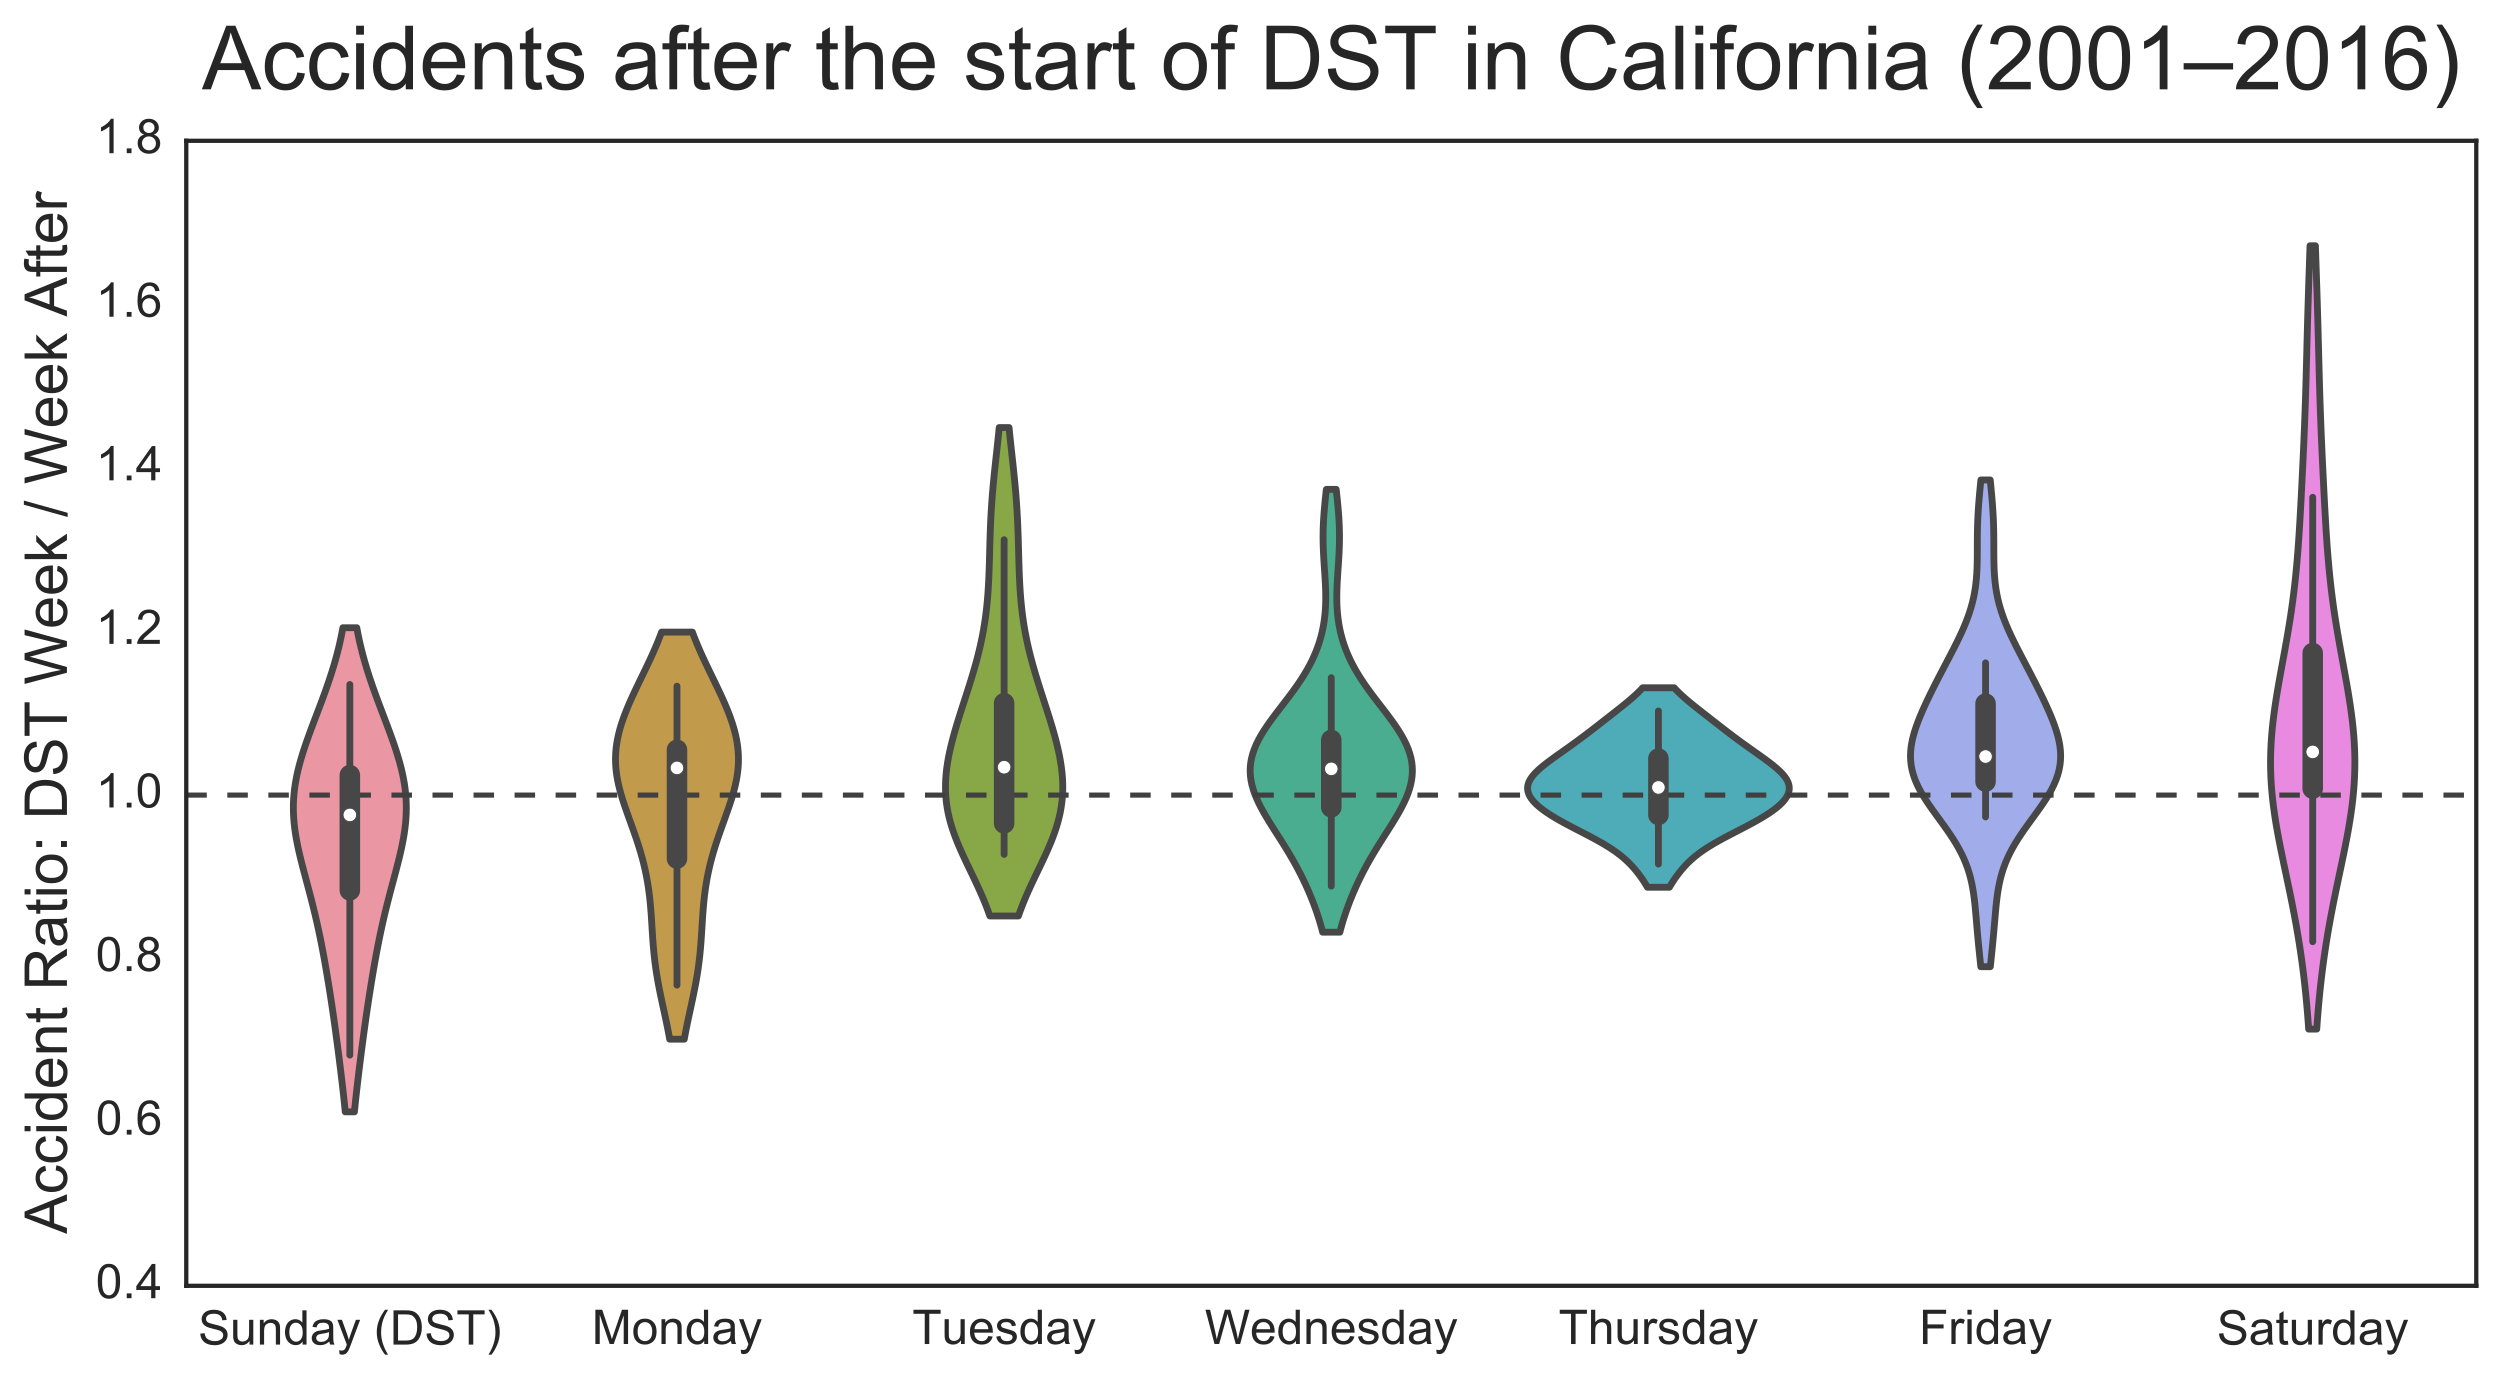 <?xml version="1.0" encoding="utf-8" standalone="no"?>
<!DOCTYPE svg PUBLIC "-//W3C//DTD SVG 1.1//EN"
  "http://www.w3.org/Graphics/SVG/1.1/DTD/svg11.dtd">
<!-- Created with matplotlib (http://matplotlib.org/) -->
<svg height="403pt" version="1.1" viewBox="0 0 731 403" width="731pt" xmlns="http://www.w3.org/2000/svg" xmlns:xlink="http://www.w3.org/1999/xlink">
 <defs>
  <style type="text/css">
*{stroke-linecap:butt;stroke-linejoin:round;stroke-miterlimit:100000;}
  </style>
 </defs>
 <g id="figure_1">
  <g id="patch_1">
   <path d="M 0 403.309 
L 731.263 403.309 
L 731.263 0 
L 0 0 
z
" style="fill:#ffffff;"/>
  </g>
  <g id="axes_1">
   <g id="patch_2">
    <path d="M 54.463 375.971 
L 724.063 375.971 
L 724.063 41.171 
L 54.463 41.171 
z
" style="fill:#ffffff;"/>
   </g>
   <g id="matplotlib.axis_1">
    <g id="xtick_1">
     <g id="line2d_1"/>
     <g id="line2d_2"/>
     <g id="text_1">
      <!-- Sunday (DST) -->
      <defs>
       <path d="M 40.438 6.391 
Q 35.547 2.25 31.031 0.531 
Q 26.516 -1.172 21.344 -1.172 
Q 12.797 -1.172 8.203 3 
Q 3.609 7.172 3.609 13.672 
Q 3.609 17.484 5.344 20.625 
Q 7.078 23.781 9.891 25.688 
Q 12.703 27.594 16.219 28.562 
Q 18.797 29.25 24.031 29.891 
Q 34.672 31.156 39.703 32.906 
Q 39.75 34.719 39.75 35.203 
Q 39.75 40.578 37.25 42.781 
Q 33.891 45.75 27.25 45.75 
Q 21.047 45.75 18.094 43.578 
Q 15.141 41.406 13.719 35.891 
L 5.125 37.062 
Q 6.297 42.578 8.984 45.969 
Q 11.672 49.359 16.75 51.188 
Q 21.828 53.031 28.516 53.031 
Q 35.156 53.031 39.297 51.469 
Q 43.453 49.906 45.406 47.531 
Q 47.359 45.172 48.141 41.547 
Q 48.578 39.312 48.578 33.453 
L 48.578 21.734 
Q 48.578 9.469 49.141 6.219 
Q 49.703 2.984 51.375 0 
L 42.188 0 
Q 40.828 2.734 40.438 6.391 
M 39.703 26.031 
Q 34.906 24.078 25.344 22.703 
Q 19.922 21.922 17.672 20.938 
Q 15.438 19.969 14.203 18.094 
Q 12.984 16.219 12.984 13.922 
Q 12.984 10.406 15.641 8.062 
Q 18.312 5.719 23.438 5.719 
Q 28.516 5.719 32.469 7.938 
Q 36.422 10.156 38.281 14.016 
Q 39.703 17 39.703 22.797 
z
" id="ArialMT-61"/>
       <path d="M 6.203 -19.969 
L 5.219 -11.719 
Q 8.109 -12.5 10.25 -12.5 
Q 13.188 -12.5 14.938 -11.516 
Q 16.703 -10.547 17.828 -8.797 
Q 18.656 -7.469 20.516 -2.25 
Q 20.75 -1.516 21.297 -0.094 
L 1.609 51.859 
L 11.078 51.859 
L 21.875 21.828 
Q 23.969 16.109 25.641 9.812 
Q 27.156 15.875 29.25 21.625 
L 40.328 51.859 
L 49.125 51.859 
L 29.391 -0.875 
Q 26.219 -9.422 24.469 -12.641 
Q 22.125 -17 19.094 -19.016 
Q 16.062 -21.047 11.859 -21.047 
Q 9.328 -21.047 6.203 -19.969 
" id="ArialMT-79"/>
       <path d="M 12.359 -21.047 
L 6.062 -21.047 
Q 20.656 2.391 20.656 25.875 
Q 20.656 35.062 18.562 44.094 
Q 16.891 51.422 13.922 58.156 
Q 12.016 62.547 6.062 72.797 
L 12.359 72.797 
Q 21.531 60.547 25.922 48.188 
Q 29.688 37.547 29.688 25.922 
Q 29.688 12.75 24.625 0.438 
Q 19.578 -11.859 12.359 -21.047 
" id="ArialMT-29"/>
       <path d="M 40.234 0 
L 40.234 6.547 
Q 35.297 -1.172 25.734 -1.172 
Q 19.531 -1.172 14.328 2.25 
Q 9.125 5.672 6.266 11.797 
Q 3.422 17.922 3.422 25.875 
Q 3.422 33.641 6 39.969 
Q 8.594 46.297 13.766 49.656 
Q 18.953 53.031 25.344 53.031 
Q 30.031 53.031 33.688 51.047 
Q 37.359 49.078 39.656 45.906 
L 39.656 71.578 
L 48.391 71.578 
L 48.391 0 
z
M 12.453 25.875 
Q 12.453 15.922 16.641 10.984 
Q 20.844 6.062 26.562 6.062 
Q 32.328 6.062 36.344 10.766 
Q 40.375 15.484 40.375 25.141 
Q 40.375 35.797 36.266 40.766 
Q 32.172 45.75 26.172 45.75 
Q 20.312 45.75 16.375 40.969 
Q 12.453 36.188 12.453 25.875 
" id="ArialMT-64"/>
       <path d="M 4.5 23 
L 13.422 23.781 
Q 14.062 18.406 16.375 14.969 
Q 18.703 11.531 23.578 9.406 
Q 28.469 7.281 34.578 7.281 
Q 39.984 7.281 44.141 8.891 
Q 48.297 10.5 50.312 13.297 
Q 52.344 16.109 52.344 19.438 
Q 52.344 22.797 50.391 25.312 
Q 48.438 27.828 43.953 29.547 
Q 41.062 30.672 31.203 33.031 
Q 21.344 35.406 17.391 37.5 
Q 12.25 40.188 9.734 44.156 
Q 7.234 48.141 7.234 53.078 
Q 7.234 58.5 10.297 63.203 
Q 13.375 67.922 19.281 70.359 
Q 25.203 72.797 32.422 72.797 
Q 40.375 72.797 46.453 70.234 
Q 52.547 67.672 55.812 62.688 
Q 59.078 57.719 59.328 51.422 
L 50.25 50.734 
Q 49.516 57.516 45.281 60.984 
Q 41.062 64.453 32.812 64.453 
Q 24.219 64.453 20.281 61.297 
Q 16.359 58.156 16.359 53.719 
Q 16.359 49.859 19.141 47.359 
Q 21.875 44.875 33.422 42.266 
Q 44.969 39.656 49.266 37.703 
Q 55.516 34.812 58.484 30.391 
Q 61.469 25.984 61.469 20.219 
Q 61.469 14.5 58.203 9.438 
Q 54.938 4.391 48.797 1.578 
Q 42.672 -1.219 35.016 -1.219 
Q 25.297 -1.219 18.719 1.609 
Q 12.156 4.438 8.422 10.125 
Q 4.688 15.828 4.5 23 
" id="ArialMT-53"/>
       <path d="M 23.391 -21.047 
Q 16.109 -11.859 11.078 0.438 
Q 6.062 12.75 6.062 25.922 
Q 6.062 37.547 9.812 48.188 
Q 14.203 60.547 23.391 72.797 
L 29.688 72.797 
Q 23.781 62.641 21.875 58.297 
Q 18.891 51.562 17.188 44.234 
Q 15.094 35.109 15.094 25.875 
Q 15.094 2.391 29.688 -21.047 
z
" id="ArialMT-28"/>
       <path d="M 7.719 0 
L 7.719 71.578 
L 32.375 71.578 
Q 40.719 71.578 45.125 70.562 
Q 51.266 69.141 55.609 65.438 
Q 61.281 60.641 64.078 53.188 
Q 66.891 45.75 66.891 36.188 
Q 66.891 28.031 64.984 21.734 
Q 63.094 15.438 60.109 11.297 
Q 57.125 7.172 53.578 4.797 
Q 50.047 2.438 45.047 1.219 
Q 40.047 0 33.547 0 
z
M 17.188 8.453 
L 32.469 8.453 
Q 39.547 8.453 43.578 9.766 
Q 47.609 11.078 50 13.484 
Q 53.375 16.844 55.25 22.531 
Q 57.125 28.219 57.125 36.328 
Q 57.125 47.562 53.438 53.594 
Q 49.75 59.625 44.484 61.672 
Q 40.672 63.141 32.234 63.141 
L 17.188 63.141 
z
" id="ArialMT-44"/>
       <path d="M 25.922 0 
L 25.922 63.141 
L 2.344 63.141 
L 2.344 71.578 
L 59.078 71.578 
L 59.078 63.141 
L 35.406 63.141 
L 35.406 0 
z
" id="ArialMT-54"/>
       <path d="M 6.594 0 
L 6.594 51.859 
L 14.5 51.859 
L 14.5 44.484 
Q 20.219 53.031 31 53.031 
Q 35.688 53.031 39.625 51.344 
Q 43.562 49.656 45.516 46.922 
Q 47.469 44.188 48.25 40.438 
Q 48.734 37.984 48.734 31.891 
L 48.734 0 
L 39.938 0 
L 39.938 31.547 
Q 39.938 36.922 38.906 39.578 
Q 37.891 42.234 35.281 43.812 
Q 32.672 45.406 29.156 45.406 
Q 23.531 45.406 19.453 41.844 
Q 15.375 38.281 15.375 28.328 
L 15.375 0 
z
" id="ArialMT-6e"/>
       <path d="M 40.578 0 
L 40.578 7.625 
Q 34.516 -1.172 24.125 -1.172 
Q 19.531 -1.172 15.547 0.578 
Q 11.578 2.344 9.641 5 
Q 7.719 7.672 6.938 11.531 
Q 6.391 14.109 6.391 19.734 
L 6.391 51.859 
L 15.188 51.859 
L 15.188 23.094 
Q 15.188 16.219 15.719 13.812 
Q 16.547 10.359 19.234 8.375 
Q 21.922 6.391 25.875 6.391 
Q 29.828 6.391 33.297 8.422 
Q 36.766 10.453 38.203 13.938 
Q 39.656 17.438 39.656 24.078 
L 39.656 51.859 
L 48.438 51.859 
L 48.438 0 
z
" id="ArialMT-75"/>
       <path id="ArialMT-20"/>
      </defs>
      <g style="fill:#262626;" transform="translate(57.946 393.163)scale(0.14 -0.14)">
       <use xlink:href="#ArialMT-53"/>
       <use x="66.699" xlink:href="#ArialMT-75"/>
       <use x="122.314" xlink:href="#ArialMT-6e"/>
       <use x="177.93" xlink:href="#ArialMT-64"/>
       <use x="233.545" xlink:href="#ArialMT-61"/>
       <use x="289.16" xlink:href="#ArialMT-79"/>
       <use x="339.16" xlink:href="#ArialMT-20"/>
       <use x="366.943" xlink:href="#ArialMT-28"/>
       <use x="400.244" xlink:href="#ArialMT-44"/>
       <use x="472.461" xlink:href="#ArialMT-53"/>
       <use x="539.16" xlink:href="#ArialMT-54"/>
       <use x="600.244" xlink:href="#ArialMT-29"/>
      </g>
     </g>
    </g>
    <g id="xtick_2">
     <g id="line2d_3"/>
     <g id="line2d_4"/>
     <g id="text_2">
      <!-- Monday -->
      <defs>
       <path d="M 7.422 0 
L 7.422 71.578 
L 21.688 71.578 
L 38.625 20.906 
Q 40.969 13.812 42.047 10.297 
Q 43.266 14.203 45.844 21.781 
L 62.984 71.578 
L 75.734 71.578 
L 75.734 0 
L 66.609 0 
L 66.609 59.906 
L 45.797 0 
L 37.25 0 
L 16.547 60.938 
L 16.547 0 
z
" id="ArialMT-4d"/>
       <path d="M 3.328 25.922 
Q 3.328 40.328 11.328 47.266 
Q 18.016 53.031 27.641 53.031 
Q 38.328 53.031 45.109 46.016 
Q 51.906 39.016 51.906 26.656 
Q 51.906 16.656 48.906 10.906 
Q 45.906 5.172 40.156 2 
Q 34.422 -1.172 27.641 -1.172 
Q 16.75 -1.172 10.031 5.812 
Q 3.328 12.797 3.328 25.922 
M 12.359 25.922 
Q 12.359 15.969 16.703 11.016 
Q 21.047 6.062 27.641 6.062 
Q 34.188 6.062 38.531 11.031 
Q 42.875 16.016 42.875 26.219 
Q 42.875 35.844 38.5 40.797 
Q 34.125 45.75 27.641 45.75 
Q 21.047 45.75 16.703 40.812 
Q 12.359 35.891 12.359 25.922 
" id="ArialMT-6f"/>
      </defs>
      <g style="fill:#262626;" transform="translate(173.047 392.992)scale(0.14 -0.14)">
       <use xlink:href="#ArialMT-4d"/>
       <use x="83.301" xlink:href="#ArialMT-6f"/>
       <use x="138.916" xlink:href="#ArialMT-6e"/>
       <use x="194.531" xlink:href="#ArialMT-64"/>
       <use x="250.146" xlink:href="#ArialMT-61"/>
       <use x="305.762" xlink:href="#ArialMT-79"/>
      </g>
     </g>
    </g>
    <g id="xtick_3">
     <g id="line2d_5"/>
     <g id="line2d_6"/>
     <g id="text_3">
      <!-- Tuesday -->
      <defs>
       <path d="M 42.094 16.703 
L 51.172 15.578 
Q 49.031 7.625 43.219 3.219 
Q 37.406 -1.172 28.375 -1.172 
Q 17 -1.172 10.328 5.828 
Q 3.656 12.844 3.656 25.484 
Q 3.656 38.578 10.391 45.797 
Q 17.141 53.031 27.875 53.031 
Q 38.281 53.031 44.875 45.953 
Q 51.469 38.875 51.469 26.031 
Q 51.469 25.25 51.422 23.688 
L 12.75 23.688 
Q 13.234 15.141 17.578 10.594 
Q 21.922 6.062 28.422 6.062 
Q 33.25 6.062 36.672 8.594 
Q 40.094 11.141 42.094 16.703 
M 13.234 30.906 
L 42.188 30.906 
Q 41.609 37.453 38.875 40.719 
Q 34.672 45.797 27.984 45.797 
Q 21.922 45.797 17.797 41.75 
Q 13.672 37.703 13.234 30.906 
" id="ArialMT-65"/>
       <path d="M 3.078 15.484 
L 11.766 16.844 
Q 12.5 11.625 15.844 8.844 
Q 19.188 6.062 25.203 6.062 
Q 31.25 6.062 34.172 8.516 
Q 37.109 10.984 37.109 14.312 
Q 37.109 17.281 34.516 19 
Q 32.719 20.172 25.531 21.969 
Q 15.875 24.422 12.141 26.203 
Q 8.406 27.984 6.469 31.125 
Q 4.547 34.281 4.547 38.094 
Q 4.547 41.547 6.125 44.5 
Q 7.719 47.469 10.453 49.422 
Q 12.5 50.922 16.031 51.969 
Q 19.578 53.031 23.641 53.031 
Q 29.734 53.031 34.344 51.266 
Q 38.969 49.516 41.156 46.5 
Q 43.359 43.5 44.188 38.484 
L 35.594 37.312 
Q 35.016 41.312 32.203 43.547 
Q 29.391 45.797 24.266 45.797 
Q 18.219 45.797 15.625 43.797 
Q 13.031 41.797 13.031 39.109 
Q 13.031 37.406 14.109 36.031 
Q 15.188 34.625 17.484 33.688 
Q 18.797 33.203 25.25 31.453 
Q 34.578 28.953 38.25 27.359 
Q 41.938 25.781 44.031 22.75 
Q 46.141 19.734 46.141 15.234 
Q 46.141 10.844 43.578 6.953 
Q 41.016 3.078 36.172 0.953 
Q 31.344 -1.172 25.25 -1.172 
Q 15.141 -1.172 9.844 3.031 
Q 4.547 7.234 3.078 15.484 
" id="ArialMT-73"/>
      </defs>
      <g style="fill:#262626;" transform="translate(266.763 392.992)scale(0.14 -0.14)">
       <use xlink:href="#ArialMT-54"/>
       <use x="61.037" xlink:href="#ArialMT-75"/>
       <use x="116.652" xlink:href="#ArialMT-65"/>
       <use x="172.268" xlink:href="#ArialMT-73"/>
       <use x="222.268" xlink:href="#ArialMT-64"/>
       <use x="277.883" xlink:href="#ArialMT-61"/>
       <use x="333.498" xlink:href="#ArialMT-79"/>
      </g>
     </g>
    </g>
    <g id="xtick_4">
     <g id="line2d_7"/>
     <g id="line2d_8"/>
     <g id="text_4">
      <!-- Wednesday -->
      <defs>
       <path d="M 20.219 0 
L 1.219 71.578 
L 10.938 71.578 
L 21.828 24.656 
Q 23.578 17.281 24.859 10.016 
Q 27.594 21.484 28.078 23.25 
L 41.703 71.578 
L 53.125 71.578 
L 63.375 35.359 
Q 67.234 21.875 68.953 10.016 
Q 70.312 16.797 72.516 25.594 
L 83.734 71.578 
L 93.266 71.578 
L 73.641 0 
L 64.5 0 
L 49.422 54.547 
Q 47.516 61.375 47.172 62.938 
Q 46.047 58.016 45.062 54.547 
L 29.891 0 
z
" id="ArialMT-57"/>
      </defs>
      <g style="fill:#262626;" transform="translate(352.301 392.992)scale(0.14 -0.14)">
       <use xlink:href="#ArialMT-57"/>
       <use x="94.369" xlink:href="#ArialMT-65"/>
       <use x="149.984" xlink:href="#ArialMT-64"/>
       <use x="205.6" xlink:href="#ArialMT-6e"/>
       <use x="261.215" xlink:href="#ArialMT-65"/>
       <use x="316.83" xlink:href="#ArialMT-73"/>
       <use x="366.83" xlink:href="#ArialMT-64"/>
       <use x="422.445" xlink:href="#ArialMT-61"/>
       <use x="478.061" xlink:href="#ArialMT-79"/>
      </g>
     </g>
    </g>
    <g id="xtick_5">
     <g id="line2d_9"/>
     <g id="line2d_10"/>
     <g id="text_5">
      <!-- Thursday -->
      <defs>
       <path d="M 6.594 0 
L 6.594 71.578 
L 15.375 71.578 
L 15.375 45.906 
Q 21.531 53.031 30.906 53.031 
Q 36.672 53.031 40.922 50.75 
Q 45.172 48.484 47 44.484 
Q 48.828 40.484 48.828 32.859 
L 48.828 0 
L 40.047 0 
L 40.047 32.859 
Q 40.047 39.453 37.188 42.453 
Q 34.328 45.453 29.109 45.453 
Q 25.203 45.453 21.75 43.422 
Q 18.312 41.406 16.844 37.938 
Q 15.375 34.469 15.375 28.375 
L 15.375 0 
z
" id="ArialMT-68"/>
       <path d="M 6.5 0 
L 6.5 51.859 
L 14.406 51.859 
L 14.406 44 
Q 17.438 49.516 20 51.266 
Q 22.562 53.031 25.641 53.031 
Q 30.078 53.031 34.672 50.203 
L 31.641 42.047 
Q 28.422 43.953 25.203 43.953 
Q 22.312 43.953 20.016 42.219 
Q 17.719 40.484 16.75 37.406 
Q 15.281 32.719 15.281 27.156 
L 15.281 0 
z
" id="ArialMT-72"/>
      </defs>
      <g style="fill:#262626;" transform="translate(455.743 392.992)scale(0.14 -0.14)">
       <use xlink:href="#ArialMT-54"/>
       <use x="61.084" xlink:href="#ArialMT-68"/>
       <use x="116.699" xlink:href="#ArialMT-75"/>
       <use x="172.314" xlink:href="#ArialMT-72"/>
       <use x="205.615" xlink:href="#ArialMT-73"/>
       <use x="255.615" xlink:href="#ArialMT-64"/>
       <use x="311.23" xlink:href="#ArialMT-61"/>
       <use x="366.846" xlink:href="#ArialMT-79"/>
      </g>
     </g>
    </g>
    <g id="xtick_6">
     <g id="line2d_11"/>
     <g id="line2d_12"/>
     <g id="text_6">
      <!-- Friday -->
      <defs>
       <path d="M 6.641 61.469 
L 6.641 71.578 
L 15.438 71.578 
L 15.438 61.469 
z
M 6.641 0 
L 6.641 51.859 
L 15.438 51.859 
L 15.438 0 
z
" id="ArialMT-69"/>
       <path d="M 8.203 0 
L 8.203 71.578 
L 56.5 71.578 
L 56.5 63.141 
L 17.672 63.141 
L 17.672 40.969 
L 51.266 40.969 
L 51.266 32.516 
L 17.672 32.516 
L 17.672 0 
z
" id="ArialMT-46"/>
      </defs>
      <g style="fill:#262626;" transform="translate(561.131 392.992)scale(0.14 -0.14)">
       <use xlink:href="#ArialMT-46"/>
       <use x="61.084" xlink:href="#ArialMT-72"/>
       <use x="94.385" xlink:href="#ArialMT-69"/>
       <use x="116.602" xlink:href="#ArialMT-64"/>
       <use x="172.217" xlink:href="#ArialMT-61"/>
       <use x="227.832" xlink:href="#ArialMT-79"/>
      </g>
     </g>
    </g>
    <g id="xtick_7">
     <g id="line2d_13"/>
     <g id="line2d_14"/>
     <g id="text_7">
      <!-- Saturday -->
      <defs>
       <path d="M 25.781 7.859 
L 27.047 0.094 
Q 23.344 -0.688 20.406 -0.688 
Q 15.625 -0.688 12.984 0.828 
Q 10.359 2.344 9.281 4.812 
Q 8.203 7.281 8.203 15.188 
L 8.203 45.016 
L 1.766 45.016 
L 1.766 51.859 
L 8.203 51.859 
L 8.203 64.703 
L 16.938 69.969 
L 16.938 51.859 
L 25.781 51.859 
L 25.781 45.016 
L 16.938 45.016 
L 16.938 14.703 
Q 16.938 10.938 17.406 9.859 
Q 17.875 8.797 18.922 8.156 
Q 19.969 7.516 21.922 7.516 
Q 23.391 7.516 25.781 7.859 
" id="ArialMT-74"/>
      </defs>
      <g style="fill:#262626;" transform="translate(648.219 393.163)scale(0.14 -0.14)">
       <use xlink:href="#ArialMT-53"/>
       <use x="66.699" xlink:href="#ArialMT-61"/>
       <use x="122.314" xlink:href="#ArialMT-74"/>
       <use x="150.098" xlink:href="#ArialMT-75"/>
       <use x="205.713" xlink:href="#ArialMT-72"/>
       <use x="239.014" xlink:href="#ArialMT-64"/>
       <use x="294.629" xlink:href="#ArialMT-61"/>
       <use x="350.244" xlink:href="#ArialMT-79"/>
      </g>
     </g>
    </g>
   </g>
   <g id="matplotlib.axis_2">
    <g id="ytick_1">
     <g id="line2d_15"/>
     <g id="line2d_16"/>
     <g id="text_8">
      <!-- 0.4 -->
      <defs>
       <path d="M 4.156 35.297 
Q 4.156 48 6.766 55.734 
Q 9.375 63.484 14.516 67.672 
Q 19.672 71.875 27.484 71.875 
Q 33.25 71.875 37.594 69.547 
Q 41.938 67.234 44.766 62.859 
Q 47.609 58.5 49.219 52.219 
Q 50.828 45.953 50.828 35.297 
Q 50.828 22.703 48.234 14.969 
Q 45.656 7.234 40.5 3 
Q 35.359 -1.219 27.484 -1.219 
Q 17.141 -1.219 11.234 6.203 
Q 4.156 15.141 4.156 35.297 
M 13.188 35.297 
Q 13.188 17.672 17.312 11.828 
Q 21.438 6 27.484 6 
Q 33.547 6 37.672 11.859 
Q 41.797 17.719 41.797 35.297 
Q 41.797 52.984 37.672 58.781 
Q 33.547 64.594 27.391 64.594 
Q 21.344 64.594 17.719 59.469 
Q 13.188 52.938 13.188 35.297 
" id="ArialMT-30"/>
       <path d="M 9.078 0 
L 9.078 10.016 
L 19.094 10.016 
L 19.094 0 
z
" id="ArialMT-2e"/>
       <path d="M 32.328 0 
L 32.328 17.141 
L 1.266 17.141 
L 1.266 25.203 
L 33.938 71.578 
L 41.109 71.578 
L 41.109 25.203 
L 50.781 25.203 
L 50.781 17.141 
L 41.109 17.141 
L 41.109 0 
z
M 32.328 25.203 
L 32.328 57.469 
L 9.906 25.203 
z
" id="ArialMT-34"/>
      </defs>
      <g style="fill:#262626;" transform="translate(28.003 379.59)scale(0.14 -0.14)">
       <use xlink:href="#ArialMT-30"/>
       <use x="55.615" xlink:href="#ArialMT-2e"/>
       <use x="83.398" xlink:href="#ArialMT-34"/>
      </g>
     </g>
    </g>
    <g id="ytick_2">
     <g id="line2d_17"/>
     <g id="line2d_18"/>
     <g id="text_9">
      <!-- 0.6 -->
      <defs>
       <path d="M 49.75 54.047 
L 41.016 53.375 
Q 39.844 58.547 37.703 60.891 
Q 34.125 64.656 28.906 64.656 
Q 24.703 64.656 21.531 62.312 
Q 17.391 59.281 14.984 53.469 
Q 12.594 47.656 12.5 36.922 
Q 15.672 41.75 20.266 44.094 
Q 24.859 46.438 29.891 46.438 
Q 38.672 46.438 44.844 39.969 
Q 51.031 33.5 51.031 23.25 
Q 51.031 16.5 48.125 10.719 
Q 45.219 4.938 40.141 1.859 
Q 35.062 -1.219 28.609 -1.219 
Q 17.625 -1.219 10.688 6.859 
Q 3.766 14.938 3.766 33.5 
Q 3.766 54.25 11.422 63.672 
Q 18.109 71.875 29.438 71.875 
Q 37.891 71.875 43.281 67.141 
Q 48.688 62.406 49.75 54.047 
M 13.875 23.188 
Q 13.875 18.656 15.797 14.5 
Q 17.719 10.359 21.188 8.172 
Q 24.656 6 28.469 6 
Q 34.031 6 38.031 10.484 
Q 42.047 14.984 42.047 22.703 
Q 42.047 30.125 38.078 34.391 
Q 34.125 38.672 28.125 38.672 
Q 22.172 38.672 18.016 34.391 
Q 13.875 30.125 13.875 23.188 
" id="ArialMT-36"/>
      </defs>
      <g style="fill:#262626;" transform="translate(28.003 331.762)scale(0.14 -0.14)">
       <use xlink:href="#ArialMT-30"/>
       <use x="55.615" xlink:href="#ArialMT-2e"/>
       <use x="83.398" xlink:href="#ArialMT-36"/>
      </g>
     </g>
    </g>
    <g id="ytick_3">
     <g id="line2d_19"/>
     <g id="line2d_20"/>
     <g id="text_10">
      <!-- 0.8 -->
      <defs>
       <path d="M 17.672 38.812 
Q 12.203 40.828 9.562 44.531 
Q 6.938 48.25 6.938 53.422 
Q 6.938 61.234 12.547 66.547 
Q 18.172 71.875 27.484 71.875 
Q 36.859 71.875 42.578 66.422 
Q 48.297 60.984 48.297 53.172 
Q 48.297 48.188 45.672 44.5 
Q 43.062 40.828 37.75 38.812 
Q 44.344 36.672 47.781 31.875 
Q 51.219 27.094 51.219 20.453 
Q 51.219 11.281 44.719 5.031 
Q 38.234 -1.219 27.641 -1.219 
Q 17.047 -1.219 10.547 5.047 
Q 4.047 11.328 4.047 20.703 
Q 4.047 27.688 7.594 32.391 
Q 11.141 37.109 17.672 38.812 
M 15.922 53.719 
Q 15.922 48.641 19.188 45.406 
Q 22.469 42.188 27.688 42.188 
Q 32.766 42.188 36.016 45.375 
Q 39.266 48.578 39.266 53.219 
Q 39.266 58.062 35.906 61.359 
Q 32.562 64.656 27.594 64.656 
Q 22.562 64.656 19.234 61.422 
Q 15.922 58.203 15.922 53.719 
M 13.094 20.656 
Q 13.094 16.891 14.875 13.375 
Q 16.656 9.859 20.172 7.922 
Q 23.688 6 27.734 6 
Q 34.031 6 38.125 10.047 
Q 42.234 14.109 42.234 20.359 
Q 42.234 26.703 38.016 30.859 
Q 33.797 35.016 27.438 35.016 
Q 21.234 35.016 17.156 30.906 
Q 13.094 26.812 13.094 20.656 
" id="ArialMT-38"/>
      </defs>
      <g style="fill:#262626;" transform="translate(28.003 283.933)scale(0.14 -0.14)">
       <use xlink:href="#ArialMT-30"/>
       <use x="55.615" xlink:href="#ArialMT-2e"/>
       <use x="83.398" xlink:href="#ArialMT-38"/>
      </g>
     </g>
    </g>
    <g id="ytick_4">
     <g id="line2d_21"/>
     <g id="line2d_22"/>
     <g id="text_11">
      <!-- 1.0 -->
      <defs>
       <path d="M 37.25 0 
L 28.469 0 
L 28.469 56 
Q 25.297 52.984 20.141 49.953 
Q 14.984 46.922 10.891 45.406 
L 10.891 53.906 
Q 18.266 57.375 23.781 62.297 
Q 29.297 67.234 31.594 71.875 
L 37.25 71.875 
z
" id="ArialMT-31"/>
      </defs>
      <g style="fill:#262626;" transform="translate(28.003 236.105)scale(0.14 -0.14)">
       <use xlink:href="#ArialMT-31"/>
       <use x="55.615" xlink:href="#ArialMT-2e"/>
       <use x="83.398" xlink:href="#ArialMT-30"/>
      </g>
     </g>
    </g>
    <g id="ytick_5">
     <g id="line2d_23"/>
     <g id="line2d_24"/>
     <g id="text_12">
      <!-- 1.2 -->
      <defs>
       <path d="M 50.344 8.453 
L 50.344 0 
L 3.031 0 
Q 2.938 3.172 4.047 6.109 
Q 5.859 10.938 9.828 15.625 
Q 13.812 20.312 21.344 26.469 
Q 33.016 36.031 37.109 41.625 
Q 41.219 47.219 41.219 52.203 
Q 41.219 57.422 37.469 61 
Q 33.734 64.594 27.734 64.594 
Q 21.391 64.594 17.578 60.781 
Q 13.766 56.984 13.719 50.25 
L 4.688 51.172 
Q 5.609 61.281 11.656 66.578 
Q 17.719 71.875 27.938 71.875 
Q 38.234 71.875 44.234 66.156 
Q 50.25 60.453 50.25 52 
Q 50.25 47.703 48.484 43.547 
Q 46.734 39.406 42.656 34.812 
Q 38.578 30.219 29.109 22.219 
Q 21.188 15.578 18.938 13.203 
Q 16.703 10.844 15.234 8.453 
z
" id="ArialMT-32"/>
      </defs>
      <g style="fill:#262626;" transform="translate(28.003 188.276)scale(0.14 -0.14)">
       <use xlink:href="#ArialMT-31"/>
       <use x="55.615" xlink:href="#ArialMT-2e"/>
       <use x="83.398" xlink:href="#ArialMT-32"/>
      </g>
     </g>
    </g>
    <g id="ytick_6">
     <g id="line2d_25"/>
     <g id="line2d_26"/>
     <g id="text_13">
      <!-- 1.4 -->
      <g style="fill:#262626;" transform="translate(28.003 140.448)scale(0.14 -0.14)">
       <use xlink:href="#ArialMT-31"/>
       <use x="55.615" xlink:href="#ArialMT-2e"/>
       <use x="83.398" xlink:href="#ArialMT-34"/>
      </g>
     </g>
    </g>
    <g id="ytick_7">
     <g id="line2d_27"/>
     <g id="line2d_28"/>
     <g id="text_14">
      <!-- 1.6 -->
      <g style="fill:#262626;" transform="translate(28.003 92.619)scale(0.14 -0.14)">
       <use xlink:href="#ArialMT-31"/>
       <use x="55.615" xlink:href="#ArialMT-2e"/>
       <use x="83.398" xlink:href="#ArialMT-36"/>
      </g>
     </g>
    </g>
    <g id="ytick_8">
     <g id="line2d_29"/>
     <g id="line2d_30"/>
     <g id="text_15">
      <!-- 1.8 -->
      <g style="fill:#262626;" transform="translate(28.003 44.79)scale(0.14 -0.14)">
       <use xlink:href="#ArialMT-31"/>
       <use x="55.615" xlink:href="#ArialMT-2e"/>
       <use x="83.398" xlink:href="#ArialMT-38"/>
      </g>
     </g>
    </g>
    <g id="text_16">
     <!-- Accident Ratio: DST Week / Week After -->
     <defs>
      <path d="M 40.438 19 
L 49.078 17.875 
Q 47.656 8.938 41.812 3.875 
Q 35.984 -1.172 27.484 -1.172 
Q 16.844 -1.172 10.375 5.781 
Q 3.906 12.75 3.906 25.734 
Q 3.906 34.125 6.688 40.422 
Q 9.469 46.734 15.156 49.875 
Q 20.844 53.031 27.547 53.031 
Q 35.984 53.031 41.359 48.75 
Q 46.734 44.484 48.25 36.625 
L 39.703 35.297 
Q 38.484 40.531 35.375 43.156 
Q 32.281 45.797 27.875 45.797 
Q 21.234 45.797 17.078 41.031 
Q 12.938 36.281 12.938 25.984 
Q 12.938 15.531 16.938 10.797 
Q 20.953 6.062 27.391 6.062 
Q 32.562 6.062 36.031 9.234 
Q 39.5 12.406 40.438 19 
" id="ArialMT-63"/>
      <path d="M 7.859 0 
L 7.859 71.578 
L 39.594 71.578 
Q 49.172 71.578 54.141 69.641 
Q 59.125 67.719 62.109 62.828 
Q 65.094 57.953 65.094 52.047 
Q 65.094 44.438 60.156 39.203 
Q 55.219 33.984 44.922 32.562 
Q 48.688 30.766 50.641 29 
Q 54.781 25.203 58.5 19.484 
L 70.953 0 
L 59.031 0 
L 49.562 14.891 
Q 45.406 21.344 42.719 24.75 
Q 40.047 28.172 37.922 29.531 
Q 35.797 30.906 33.594 31.453 
Q 31.984 31.781 28.328 31.781 
L 17.328 31.781 
L 17.328 0 
z
M 17.328 39.984 
L 37.703 39.984 
Q 44.188 39.984 47.844 41.328 
Q 51.516 42.672 53.422 45.625 
Q 55.328 48.578 55.328 52.047 
Q 55.328 57.125 51.641 60.391 
Q 47.953 63.672 39.984 63.672 
L 17.328 63.672 
z
" id="ArialMT-52"/>
      <path d="M -0.141 0 
L 27.344 71.578 
L 37.547 71.578 
L 66.844 0 
L 56.062 0 
L 47.703 21.688 
L 17.781 21.688 
L 9.906 0 
z
M 20.516 29.391 
L 44.781 29.391 
L 37.312 49.219 
Q 33.891 58.25 32.234 64.062 
Q 30.859 57.172 28.375 50.391 
z
" id="ArialMT-41"/>
      <path d="M 0 -1.219 
L 20.75 72.797 
L 27.781 72.797 
L 7.078 -1.219 
z
" id="ArialMT-2f"/>
      <path d="M 6.641 0 
L 6.641 71.578 
L 15.438 71.578 
L 15.438 30.766 
L 36.234 51.859 
L 47.609 51.859 
L 27.781 32.625 
L 49.609 0 
L 38.766 0 
L 21.625 26.516 
L 15.438 20.562 
L 15.438 0 
z
" id="ArialMT-6b"/>
      <path d="M 9.031 41.844 
L 9.031 51.859 
L 19.047 51.859 
L 19.047 41.844 
z
M 9.031 0 
L 9.031 10.016 
L 19.047 10.016 
L 19.047 0 
z
" id="ArialMT-3a"/>
      <path d="M 8.688 0 
L 8.688 45.016 
L 0.922 45.016 
L 0.922 51.859 
L 8.688 51.859 
L 8.688 57.375 
Q 8.688 62.594 9.625 65.141 
Q 10.891 68.562 14.078 70.672 
Q 17.281 72.797 23.047 72.797 
Q 26.766 72.797 31.25 71.922 
L 29.938 64.266 
Q 27.203 64.75 24.75 64.75 
Q 20.75 64.75 19.094 63.031 
Q 17.438 61.328 17.438 56.641 
L 17.438 51.859 
L 27.547 51.859 
L 27.547 45.016 
L 17.438 45.016 
L 17.438 0 
z
" id="ArialMT-66"/>
     </defs>
     <g style="fill:#262626;" transform="translate(19.569 360.763)rotate(-90.0)scale(0.173 -0.173)">
      <use xlink:href="#ArialMT-41"/>
      <use x="66.699" xlink:href="#ArialMT-63"/>
      <use x="116.699" xlink:href="#ArialMT-63"/>
      <use x="166.699" xlink:href="#ArialMT-69"/>
      <use x="188.916" xlink:href="#ArialMT-64"/>
      <use x="244.531" xlink:href="#ArialMT-65"/>
      <use x="300.146" xlink:href="#ArialMT-6e"/>
      <use x="355.762" xlink:href="#ArialMT-74"/>
      <use x="383.545" xlink:href="#ArialMT-20"/>
      <use x="411.328" xlink:href="#ArialMT-52"/>
      <use x="483.545" xlink:href="#ArialMT-61"/>
      <use x="539.16" xlink:href="#ArialMT-74"/>
      <use x="566.943" xlink:href="#ArialMT-69"/>
      <use x="589.16" xlink:href="#ArialMT-6f"/>
      <use x="644.775" xlink:href="#ArialMT-3a"/>
      <use x="672.559" xlink:href="#ArialMT-20"/>
      <use x="700.342" xlink:href="#ArialMT-44"/>
      <use x="772.559" xlink:href="#ArialMT-53"/>
      <use x="839.258" xlink:href="#ArialMT-54"/>
      <use x="900.326" xlink:href="#ArialMT-20"/>
      <use x="928.109" xlink:href="#ArialMT-57"/>
      <use x="1022.479" xlink:href="#ArialMT-65"/>
      <use x="1078.094" xlink:href="#ArialMT-65"/>
      <use x="1133.709" xlink:href="#ArialMT-6b"/>
      <use x="1183.709" xlink:href="#ArialMT-20"/>
      <use x="1211.492" xlink:href="#ArialMT-2f"/>
      <use x="1239.275" xlink:href="#ArialMT-20"/>
      <use x="1267.059" xlink:href="#ArialMT-57"/>
      <use x="1361.428" xlink:href="#ArialMT-65"/>
      <use x="1417.043" xlink:href="#ArialMT-65"/>
      <use x="1472.658" xlink:href="#ArialMT-6b"/>
      <use x="1522.658" xlink:href="#ArialMT-20"/>
      <use x="1550.363" xlink:href="#ArialMT-41"/>
      <use x="1617.062" xlink:href="#ArialMT-66"/>
      <use x="1644.846" xlink:href="#ArialMT-74"/>
      <use x="1672.629" xlink:href="#ArialMT-65"/>
      <use x="1728.244" xlink:href="#ArialMT-72"/>
     </g>
    </g>
   </g>
   <g id="PolyCollection_1">
    <defs>
     <path d="M 103.632 -78.197 
L 100.951 -78.197 
L 100.81 -79.627 
L 100.663 -81.057 
L 100.51 -82.487 
L 100.352 -83.917 
L 100.19 -85.347 
L 100.024 -86.777 
L 99.854 -88.207 
L 99.682 -89.637 
L 99.507 -91.066 
L 99.329 -92.496 
L 99.15 -93.926 
L 98.968 -95.356 
L 98.784 -96.786 
L 98.597 -98.216 
L 98.408 -99.646 
L 98.216 -101.076 
L 98.021 -102.506 
L 97.822 -103.936 
L 97.621 -105.366 
L 97.415 -106.796 
L 97.206 -108.226 
L 96.993 -109.655 
L 96.776 -111.085 
L 96.555 -112.515 
L 96.33 -113.945 
L 96.101 -115.375 
L 95.867 -116.805 
L 95.629 -118.235 
L 95.386 -119.665 
L 95.138 -121.095 
L 94.883 -122.525 
L 94.623 -123.955 
L 94.355 -125.385 
L 94.08 -126.815 
L 93.797 -128.245 
L 93.505 -129.674 
L 93.203 -131.104 
L 92.892 -132.534 
L 92.571 -133.964 
L 92.24 -135.394 
L 91.898 -136.824 
L 91.548 -138.254 
L 91.188 -139.684 
L 90.82 -141.114 
L 90.445 -142.544 
L 90.066 -143.974 
L 89.684 -145.404 
L 89.301 -146.834 
L 88.92 -148.264 
L 88.544 -149.693 
L 88.178 -151.123 
L 87.823 -152.553 
L 87.484 -153.983 
L 87.166 -155.413 
L 86.871 -156.843 
L 86.604 -158.273 
L 86.368 -159.703 
L 86.168 -161.133 
L 86.006 -162.563 
L 85.886 -163.993 
L 85.809 -165.423 
L 85.777 -166.853 
L 85.792 -168.283 
L 85.854 -169.712 
L 85.964 -171.142 
L 86.12 -172.572 
L 86.322 -174.002 
L 86.568 -175.432 
L 86.855 -176.862 
L 87.182 -178.292 
L 87.545 -179.722 
L 87.942 -181.152 
L 88.368 -182.582 
L 88.821 -184.012 
L 89.298 -185.442 
L 89.793 -186.872 
L 90.305 -188.302 
L 90.83 -189.731 
L 91.364 -191.161 
L 91.904 -192.591 
L 92.448 -194.021 
L 92.992 -195.451 
L 93.533 -196.881 
L 94.069 -198.311 
L 94.598 -199.741 
L 95.117 -201.171 
L 95.624 -202.601 
L 96.117 -204.031 
L 96.594 -205.461 
L 97.054 -206.891 
L 97.496 -208.32 
L 97.917 -209.75 
L 98.318 -211.18 
L 98.697 -212.61 
L 99.054 -214.04 
L 99.389 -215.47 
L 99.701 -216.9 
L 99.99 -218.33 
L 100.257 -219.76 
L 104.327 -219.76 
L 104.327 -219.76 
L 104.593 -218.33 
L 104.883 -216.9 
L 105.194 -215.47 
L 105.529 -214.04 
L 105.886 -212.61 
L 106.265 -211.18 
L 106.666 -209.75 
L 107.088 -208.32 
L 107.529 -206.891 
L 107.989 -205.461 
L 108.467 -204.031 
L 108.96 -202.601 
L 109.467 -201.171 
L 109.986 -199.741 
L 110.514 -198.311 
L 111.05 -196.881 
L 111.592 -195.451 
L 112.135 -194.021 
L 112.679 -192.591 
L 113.219 -191.161 
L 113.753 -189.731 
L 114.278 -188.302 
L 114.79 -186.872 
L 115.286 -185.442 
L 115.762 -184.012 
L 116.215 -182.582 
L 116.642 -181.152 
L 117.038 -179.722 
L 117.401 -178.292 
L 117.728 -176.862 
L 118.016 -175.432 
L 118.261 -174.002 
L 118.463 -172.572 
L 118.619 -171.142 
L 118.729 -169.712 
L 118.791 -168.283 
L 118.806 -166.853 
L 118.774 -165.423 
L 118.697 -163.993 
L 118.577 -162.563 
L 118.415 -161.133 
L 118.215 -159.703 
L 117.98 -158.273 
L 117.713 -156.843 
L 117.418 -155.413 
L 117.099 -153.983 
L 116.76 -152.553 
L 116.406 -151.123 
L 116.039 -149.693 
L 115.663 -148.264 
L 115.283 -146.834 
L 114.9 -145.404 
L 114.517 -143.974 
L 114.138 -142.544 
L 113.763 -141.114 
L 113.396 -139.684 
L 113.036 -138.254 
L 112.685 -136.824 
L 112.344 -135.394 
L 112.012 -133.964 
L 111.691 -132.534 
L 111.38 -131.104 
L 111.079 -129.674 
L 110.787 -128.245 
L 110.503 -126.815 
L 110.228 -125.385 
L 109.961 -123.955 
L 109.7 -122.525 
L 109.446 -121.095 
L 109.197 -119.665 
L 108.954 -118.235 
L 108.716 -116.805 
L 108.482 -115.375 
L 108.253 -113.945 
L 108.028 -112.515 
L 107.807 -111.085 
L 107.59 -109.655 
L 107.377 -108.226 
L 107.168 -106.796 
L 106.963 -105.366 
L 106.761 -103.936 
L 106.563 -102.506 
L 106.367 -101.076 
L 106.175 -99.646 
L 105.986 -98.216 
L 105.8 -96.786 
L 105.615 -95.356 
L 105.434 -93.926 
L 105.254 -92.496 
L 105.077 -91.066 
L 104.902 -89.637 
L 104.729 -88.207 
L 104.56 -86.777 
L 104.394 -85.347 
L 104.231 -83.917 
L 104.073 -82.487 
L 103.92 -81.057 
L 103.773 -79.627 
L 103.632 -78.197 
z
" id="m46b2786dc5" style="stroke:#474747;stroke-width:2.0;"/>
    </defs>
    <g clip-path="url(#pfeea0f6862)">
     <use style="fill:#ea96a3;stroke:#474747;stroke-width:2.0;" x="0.0" xlink:href="#m46b2786dc5" y="403.309"/>
    </g>
   </g>
   <g id="PolyCollection_2">
    <defs>
     <path d="M 200.077 -99.446 
L 195.82 -99.446 
L 195.6 -100.648 
L 195.37 -101.85 
L 195.131 -103.053 
L 194.883 -104.255 
L 194.63 -105.458 
L 194.372 -106.66 
L 194.111 -107.862 
L 193.85 -109.065 
L 193.59 -110.267 
L 193.334 -111.469 
L 193.083 -112.672 
L 192.839 -113.874 
L 192.605 -115.076 
L 192.382 -116.279 
L 192.171 -117.481 
L 191.974 -118.684 
L 191.791 -119.886 
L 191.622 -121.088 
L 191.468 -122.291 
L 191.329 -123.493 
L 191.203 -124.695 
L 191.09 -125.898 
L 190.989 -127.1 
L 190.897 -128.302 
L 190.813 -129.505 
L 190.735 -130.707 
L 190.66 -131.91 
L 190.586 -133.112 
L 190.51 -134.314 
L 190.43 -135.517 
L 190.344 -136.719 
L 190.248 -137.921 
L 190.141 -139.124 
L 190.021 -140.326 
L 189.885 -141.529 
L 189.733 -142.731 
L 189.563 -143.933 
L 189.373 -145.136 
L 189.163 -146.338 
L 188.933 -147.54 
L 188.681 -148.743 
L 188.408 -149.945 
L 188.114 -151.147 
L 187.799 -152.35 
L 187.464 -153.552 
L 187.11 -154.755 
L 186.739 -155.957 
L 186.351 -157.159 
L 185.95 -158.362 
L 185.536 -159.564 
L 185.113 -160.766 
L 184.683 -161.969 
L 184.25 -163.171 
L 183.817 -164.373 
L 183.387 -165.576 
L 182.966 -166.778 
L 182.556 -167.981 
L 182.162 -169.183 
L 181.789 -170.385 
L 181.44 -171.588 
L 181.12 -172.79 
L 180.833 -173.992 
L 180.582 -175.195 
L 180.371 -176.397 
L 180.202 -177.599 
L 180.078 -178.802 
L 180.002 -180.004 
L 179.973 -181.207 
L 179.994 -182.409 
L 180.063 -183.611 
L 180.181 -184.814 
L 180.348 -186.016 
L 180.56 -187.218 
L 180.818 -188.421 
L 181.118 -189.623 
L 181.458 -190.826 
L 181.836 -192.028 
L 182.248 -193.23 
L 182.691 -194.433 
L 183.163 -195.635 
L 183.66 -196.837 
L 184.178 -198.04 
L 184.715 -199.242 
L 185.268 -200.444 
L 185.833 -201.647 
L 186.407 -202.849 
L 186.987 -204.052 
L 187.57 -205.254 
L 188.154 -206.456 
L 188.735 -207.659 
L 189.311 -208.861 
L 189.879 -210.063 
L 190.437 -211.266 
L 190.982 -212.468 
L 191.512 -213.67 
L 192.024 -214.873 
L 192.518 -216.075 
L 192.991 -217.278 
L 193.442 -218.48 
L 202.456 -218.48 
L 202.456 -218.48 
L 202.907 -217.278 
L 203.38 -216.075 
L 203.873 -214.873 
L 204.386 -213.67 
L 204.916 -212.468 
L 205.461 -211.266 
L 206.018 -210.063 
L 206.586 -208.861 
L 207.162 -207.659 
L 207.743 -206.456 
L 208.327 -205.254 
L 208.911 -204.052 
L 209.491 -202.849 
L 210.065 -201.647 
L 210.63 -200.444 
L 211.182 -199.242 
L 211.719 -198.04 
L 212.238 -196.837 
L 212.735 -195.635 
L 213.206 -194.433 
L 213.65 -193.23 
L 214.062 -192.028 
L 214.439 -190.826 
L 214.78 -189.623 
L 215.08 -188.421 
L 215.337 -187.218 
L 215.55 -186.016 
L 215.716 -184.814 
L 215.835 -183.611 
L 215.904 -182.409 
L 215.925 -181.207 
L 215.896 -180.004 
L 215.819 -178.802 
L 215.696 -177.599 
L 215.527 -176.397 
L 215.316 -175.195 
L 215.065 -173.992 
L 214.778 -172.79 
L 214.458 -171.588 
L 214.109 -170.385 
L 213.736 -169.183 
L 213.342 -167.981 
L 212.932 -166.778 
L 212.51 -165.576 
L 212.081 -164.373 
L 211.648 -163.171 
L 211.215 -161.969 
L 210.785 -160.766 
L 210.362 -159.564 
L 209.948 -158.362 
L 209.546 -157.159 
L 209.159 -155.957 
L 208.787 -154.755 
L 208.434 -153.552 
L 208.099 -152.35 
L 207.784 -151.147 
L 207.49 -149.945 
L 207.217 -148.743 
L 206.965 -147.54 
L 206.734 -146.338 
L 206.524 -145.136 
L 206.335 -143.933 
L 206.164 -142.731 
L 206.012 -141.529 
L 205.877 -140.326 
L 205.757 -139.124 
L 205.65 -137.921 
L 205.554 -136.719 
L 205.467 -135.517 
L 205.387 -134.314 
L 205.312 -133.112 
L 205.238 -131.91 
L 205.163 -130.707 
L 205.084 -129.505 
L 205 -128.302 
L 204.909 -127.1 
L 204.807 -125.898 
L 204.694 -124.695 
L 204.569 -123.493 
L 204.429 -122.291 
L 204.276 -121.088 
L 204.107 -119.886 
L 203.924 -118.684 
L 203.726 -117.481 
L 203.515 -116.279 
L 203.292 -115.076 
L 203.058 -113.874 
L 202.815 -112.672 
L 202.564 -111.469 
L 202.308 -110.267 
L 202.048 -109.065 
L 201.787 -107.862 
L 201.526 -106.66 
L 201.268 -105.458 
L 201.014 -104.255 
L 200.767 -103.053 
L 200.527 -101.85 
L 200.297 -100.648 
L 200.077 -99.446 
z
" id="m57acd54c46" style="stroke:#474747;stroke-width:2.0;"/>
    </defs>
    <g clip-path="url(#pfeea0f6862)">
     <use style="fill:#c29a4b;stroke:#474747;stroke-width:2.0;" x="0.0" xlink:href="#m57acd54c46" y="403.309"/>
    </g>
   </g>
   <g id="PolyCollection_3">
    <defs>
     <path d="M 297.781 -135.473 
L 289.431 -135.473 
L 288.92 -136.915 
L 288.374 -138.358 
L 287.796 -139.801 
L 287.188 -141.243 
L 286.554 -142.686 
L 285.898 -144.129 
L 285.224 -145.571 
L 284.538 -147.014 
L 283.845 -148.457 
L 283.15 -149.9 
L 282.462 -151.342 
L 281.785 -152.785 
L 281.127 -154.228 
L 280.493 -155.67 
L 279.89 -157.113 
L 279.324 -158.556 
L 278.799 -159.998 
L 278.32 -161.441 
L 277.892 -162.884 
L 277.516 -164.326 
L 277.196 -165.769 
L 276.933 -167.212 
L 276.728 -168.654 
L 276.581 -170.097 
L 276.491 -171.54 
L 276.457 -172.983 
L 276.478 -174.425 
L 276.549 -175.868 
L 276.67 -177.311 
L 276.837 -178.753 
L 277.046 -180.196 
L 277.295 -181.639 
L 277.58 -183.081 
L 277.898 -184.524 
L 278.245 -185.967 
L 278.617 -187.409 
L 279.012 -188.852 
L 279.426 -190.295 
L 279.857 -191.737 
L 280.3 -193.18 
L 280.754 -194.623 
L 281.215 -196.066 
L 281.681 -197.508 
L 282.149 -198.951 
L 282.615 -200.394 
L 283.078 -201.836 
L 283.535 -203.279 
L 283.984 -204.722 
L 284.421 -206.164 
L 284.846 -207.607 
L 285.255 -209.05 
L 285.648 -210.492 
L 286.022 -211.935 
L 286.376 -213.378 
L 286.708 -214.82 
L 287.019 -216.263 
L 287.308 -217.706 
L 287.574 -219.148 
L 287.816 -220.591 
L 288.037 -222.034 
L 288.235 -223.477 
L 288.412 -224.919 
L 288.568 -226.362 
L 288.705 -227.805 
L 288.825 -229.247 
L 288.928 -230.69 
L 289.016 -232.133 
L 289.091 -233.575 
L 289.156 -235.018 
L 289.211 -236.461 
L 289.259 -237.903 
L 289.302 -239.346 
L 289.342 -240.789 
L 289.38 -242.231 
L 289.418 -243.674 
L 289.459 -245.117 
L 289.503 -246.56 
L 289.553 -248.002 
L 289.608 -249.445 
L 289.672 -250.888 
L 289.743 -252.33 
L 289.824 -253.773 
L 289.913 -255.216 
L 290.012 -256.658 
L 290.121 -258.101 
L 290.239 -259.544 
L 290.365 -260.986 
L 290.499 -262.429 
L 290.64 -263.872 
L 290.787 -265.314 
L 290.939 -266.757 
L 291.094 -268.2 
L 291.252 -269.642 
L 291.41 -271.085 
L 291.568 -272.528 
L 291.723 -273.971 
L 291.876 -275.413 
L 292.025 -276.856 
L 292.168 -278.299 
L 295.043 -278.299 
L 295.043 -278.299 
L 295.187 -276.856 
L 295.336 -275.413 
L 295.488 -273.971 
L 295.644 -272.528 
L 295.802 -271.085 
L 295.96 -269.642 
L 296.118 -268.2 
L 296.273 -266.757 
L 296.424 -265.314 
L 296.572 -263.872 
L 296.713 -262.429 
L 296.847 -260.986 
L 296.973 -259.544 
L 297.091 -258.101 
L 297.199 -256.658 
L 297.299 -255.216 
L 297.388 -253.773 
L 297.469 -252.33 
L 297.54 -250.888 
L 297.604 -249.445 
L 297.659 -248.002 
L 297.709 -246.56 
L 297.753 -245.117 
L 297.794 -243.674 
L 297.832 -242.231 
L 297.87 -240.789 
L 297.91 -239.346 
L 297.953 -237.903 
L 298.001 -236.461 
L 298.056 -235.018 
L 298.12 -233.575 
L 298.196 -232.133 
L 298.284 -230.69 
L 298.387 -229.247 
L 298.507 -227.805 
L 298.644 -226.362 
L 298.8 -224.919 
L 298.977 -223.477 
L 299.175 -222.034 
L 299.395 -220.591 
L 299.638 -219.148 
L 299.904 -217.706 
L 300.192 -216.263 
L 300.503 -214.82 
L 300.836 -213.378 
L 301.19 -211.935 
L 301.564 -210.492 
L 301.957 -209.05 
L 302.366 -207.607 
L 302.791 -206.164 
L 303.228 -204.722 
L 303.677 -203.279 
L 304.134 -201.836 
L 304.597 -200.394 
L 305.063 -198.951 
L 305.531 -197.508 
L 305.997 -196.066 
L 306.458 -194.623 
L 306.912 -193.18 
L 307.355 -191.737 
L 307.786 -190.295 
L 308.2 -188.852 
L 308.595 -187.409 
L 308.967 -185.967 
L 309.314 -184.524 
L 309.632 -183.081 
L 309.916 -181.639 
L 310.165 -180.196 
L 310.375 -178.753 
L 310.542 -177.311 
L 310.663 -175.868 
L 310.734 -174.425 
L 310.754 -172.983 
L 310.72 -171.54 
L 310.631 -170.097 
L 310.483 -168.654 
L 310.278 -167.212 
L 310.016 -165.769 
L 309.696 -164.326 
L 309.32 -162.884 
L 308.891 -161.441 
L 308.413 -159.998 
L 307.888 -158.556 
L 307.322 -157.113 
L 306.719 -155.67 
L 306.085 -154.228 
L 305.427 -152.785 
L 304.75 -151.342 
L 304.061 -149.9 
L 303.367 -148.457 
L 302.674 -147.014 
L 301.988 -145.571 
L 301.314 -144.129 
L 300.657 -142.686 
L 300.024 -141.243 
L 299.416 -139.801 
L 298.838 -138.358 
L 298.292 -136.915 
L 297.781 -135.473 
z
" id="m86033777f1" style="stroke:#474747;stroke-width:2.0;"/>
    </defs>
    <g clip-path="url(#pfeea0f6862)">
     <use style="fill:#88a746;stroke:#474747;stroke-width:2.0;" x="0.0" xlink:href="#m86033777f1" y="403.309"/>
    </g>
   </g>
   <g id="PolyCollection_4">
    <defs>
     <path d="M 391.777 -130.733 
L 386.749 -130.733 
L 386.404 -132.041 
L 386.033 -133.349 
L 385.635 -134.656 
L 385.211 -135.964 
L 384.761 -137.272 
L 384.286 -138.58 
L 383.786 -139.888 
L 383.262 -141.196 
L 382.712 -142.504 
L 382.138 -143.812 
L 381.538 -145.119 
L 380.913 -146.427 
L 380.261 -147.735 
L 379.583 -149.043 
L 378.879 -150.351 
L 378.148 -151.659 
L 377.393 -152.967 
L 376.614 -154.275 
L 375.815 -155.582 
L 375 -156.89 
L 374.172 -158.198 
L 373.338 -159.506 
L 372.504 -160.814 
L 371.678 -162.122 
L 370.868 -163.43 
L 370.082 -164.738 
L 369.331 -166.045 
L 368.623 -167.353 
L 367.967 -168.661 
L 367.374 -169.969 
L 366.85 -171.277 
L 366.406 -172.585 
L 366.047 -173.893 
L 365.781 -175.201 
L 365.613 -176.508 
L 365.546 -177.816 
L 365.584 -179.124 
L 365.729 -180.432 
L 365.979 -181.74 
L 366.333 -183.048 
L 366.789 -184.356 
L 367.34 -185.663 
L 367.982 -186.971 
L 368.706 -188.279 
L 369.503 -189.587 
L 370.364 -190.895 
L 371.277 -192.203 
L 372.231 -193.511 
L 373.215 -194.819 
L 374.216 -196.126 
L 375.224 -197.434 
L 376.228 -198.742 
L 377.218 -200.05 
L 378.184 -201.358 
L 379.119 -202.666 
L 380.017 -203.974 
L 380.871 -205.282 
L 381.677 -206.589 
L 382.433 -207.897 
L 383.136 -209.205 
L 383.785 -210.513 
L 384.379 -211.821 
L 384.918 -213.129 
L 385.404 -214.437 
L 385.836 -215.745 
L 386.217 -217.052 
L 386.548 -218.36 
L 386.831 -219.668 
L 387.067 -220.976 
L 387.259 -222.284 
L 387.41 -223.592 
L 387.521 -224.9 
L 387.595 -226.208 
L 387.636 -227.515 
L 387.646 -228.823 
L 387.63 -230.131 
L 387.591 -231.439 
L 387.533 -232.747 
L 387.461 -234.055 
L 387.379 -235.363 
L 387.291 -236.671 
L 387.202 -237.978 
L 387.117 -239.286 
L 387.039 -240.594 
L 386.971 -241.902 
L 386.918 -243.21 
L 386.882 -244.518 
L 386.864 -245.826 
L 386.867 -247.134 
L 386.89 -248.441 
L 386.934 -249.749 
L 386.997 -251.057 
L 387.079 -252.365 
L 387.177 -253.673 
L 387.288 -254.981 
L 387.412 -256.289 
L 387.543 -257.597 
L 387.68 -258.904 
L 387.82 -260.212 
L 390.706 -260.212 
L 390.706 -260.212 
L 390.846 -258.904 
L 390.983 -257.597 
L 391.115 -256.289 
L 391.238 -254.981 
L 391.35 -253.673 
L 391.448 -252.365 
L 391.529 -251.057 
L 391.593 -249.749 
L 391.636 -248.441 
L 391.659 -247.134 
L 391.662 -245.826 
L 391.644 -244.518 
L 391.608 -243.21 
L 391.555 -241.902 
L 391.488 -240.594 
L 391.409 -239.286 
L 391.324 -237.978 
L 391.235 -236.671 
L 391.147 -235.363 
L 391.065 -234.055 
L 390.993 -232.747 
L 390.935 -231.439 
L 390.896 -230.131 
L 390.88 -228.823 
L 390.89 -227.515 
L 390.931 -226.208 
L 391.006 -224.9 
L 391.117 -223.592 
L 391.267 -222.284 
L 391.459 -220.976 
L 391.695 -219.668 
L 391.978 -218.36 
L 392.309 -217.052 
L 392.69 -215.745 
L 393.122 -214.437 
L 393.608 -213.129 
L 394.147 -211.821 
L 394.741 -210.513 
L 395.39 -209.205 
L 396.093 -207.897 
L 396.849 -206.589 
L 397.655 -205.282 
L 398.51 -203.974 
L 399.407 -202.666 
L 400.342 -201.358 
L 401.309 -200.05 
L 402.298 -198.742 
L 403.302 -197.434 
L 404.31 -196.126 
L 405.311 -194.819 
L 406.295 -193.511 
L 407.249 -192.203 
L 408.162 -190.895 
L 409.023 -189.587 
L 409.82 -188.279 
L 410.544 -186.971 
L 411.186 -185.663 
L 411.738 -184.356 
L 412.193 -183.048 
L 412.548 -181.74 
L 412.798 -180.432 
L 412.942 -179.124 
L 412.98 -177.816 
L 412.913 -176.508 
L 412.745 -175.201 
L 412.479 -173.893 
L 412.12 -172.585 
L 411.676 -171.277 
L 411.153 -169.969 
L 410.559 -168.661 
L 409.903 -167.353 
L 409.195 -166.045 
L 408.444 -164.738 
L 407.658 -163.43 
L 406.848 -162.122 
L 406.022 -160.814 
L 405.188 -159.506 
L 404.354 -158.198 
L 403.527 -156.89 
L 402.711 -155.582 
L 401.912 -154.275 
L 401.134 -152.967 
L 400.378 -151.659 
L 399.648 -150.351 
L 398.943 -149.043 
L 398.265 -147.735 
L 397.613 -146.427 
L 396.988 -145.119 
L 396.388 -143.812 
L 395.814 -142.504 
L 395.264 -141.196 
L 394.74 -139.888 
L 394.24 -138.58 
L 393.765 -137.272 
L 393.315 -135.964 
L 392.891 -134.656 
L 392.493 -133.349 
L 392.122 -132.041 
L 391.777 -130.733 
z
" id="mbb1af38255" style="stroke:#474747;stroke-width:2.0;"/>
    </defs>
    <g clip-path="url(#pfeea0f6862)">
     <use style="fill:#4aad8f;stroke:#474747;stroke-width:2.0;" x="0.0" xlink:href="#mbb1af38255" y="403.309"/>
    </g>
   </g>
   <g id="PolyCollection_5">
    <defs>
     <path d="M 488.139 -143.874 
L 481.702 -143.874 
L 481.359 -144.463 
L 480.998 -145.052 
L 480.62 -145.642 
L 480.226 -146.231 
L 479.814 -146.82 
L 479.385 -147.409 
L 478.937 -147.998 
L 478.47 -148.588 
L 477.98 -149.177 
L 477.465 -149.766 
L 476.924 -150.355 
L 476.351 -150.944 
L 475.745 -151.533 
L 475.101 -152.123 
L 474.417 -152.712 
L 473.69 -153.301 
L 472.918 -153.89 
L 472.098 -154.479 
L 471.232 -155.068 
L 470.318 -155.658 
L 469.36 -156.247 
L 468.36 -156.836 
L 467.321 -157.425 
L 466.25 -158.014 
L 465.15 -158.604 
L 464.03 -159.193 
L 462.896 -159.782 
L 461.755 -160.371 
L 460.616 -160.96 
L 459.485 -161.549 
L 458.37 -162.139 
L 457.277 -162.728 
L 456.214 -163.317 
L 455.184 -163.906 
L 454.194 -164.495 
L 453.249 -165.084 
L 452.353 -165.674 
L 451.509 -166.263 
L 450.722 -166.852 
L 449.994 -167.441 
L 449.33 -168.03 
L 448.733 -168.62 
L 448.205 -169.209 
L 447.75 -169.798 
L 447.371 -170.387 
L 447.07 -170.976 
L 446.85 -171.565 
L 446.712 -172.155 
L 446.657 -172.744 
L 446.686 -173.333 
L 446.798 -173.922 
L 446.991 -174.511 
L 447.263 -175.101 
L 447.612 -175.69 
L 448.032 -176.279 
L 448.518 -176.868 
L 449.067 -177.457 
L 449.67 -178.046 
L 450.323 -178.636 
L 451.019 -179.225 
L 451.751 -179.814 
L 452.514 -180.403 
L 453.3 -180.992 
L 454.105 -181.581 
L 454.923 -182.171 
L 455.75 -182.76 
L 456.581 -183.349 
L 457.414 -183.938 
L 458.244 -184.527 
L 459.071 -185.117 
L 459.891 -185.706 
L 460.703 -186.295 
L 461.508 -186.884 
L 462.304 -187.473 
L 463.093 -188.062 
L 463.873 -188.652 
L 464.647 -189.241 
L 465.414 -189.83 
L 466.177 -190.419 
L 466.937 -191.008 
L 467.694 -191.598 
L 468.449 -192.187 
L 469.204 -192.776 
L 469.958 -193.365 
L 470.712 -193.954 
L 471.466 -194.543 
L 472.218 -195.133 
L 472.967 -195.722 
L 473.712 -196.311 
L 474.45 -196.9 
L 475.179 -197.489 
L 475.895 -198.078 
L 476.596 -198.668 
L 477.279 -199.257 
L 477.94 -199.846 
L 478.576 -200.435 
L 479.184 -201.024 
L 479.762 -201.614 
L 480.308 -202.203 
L 489.533 -202.203 
L 489.533 -202.203 
L 490.078 -201.614 
L 490.657 -201.024 
L 491.265 -200.435 
L 491.901 -199.846 
L 492.562 -199.257 
L 493.244 -198.668 
L 493.945 -198.078 
L 494.662 -197.489 
L 495.39 -196.9 
L 496.128 -196.311 
L 496.873 -195.722 
L 497.623 -195.133 
L 498.375 -194.543 
L 499.128 -193.954 
L 499.882 -193.365 
L 500.637 -192.776 
L 501.392 -192.187 
L 502.147 -191.598 
L 502.904 -191.008 
L 503.663 -190.419 
L 504.426 -189.83 
L 505.194 -189.241 
L 505.967 -188.652 
L 506.748 -188.062 
L 507.536 -187.473 
L 508.332 -186.884 
L 509.137 -186.295 
L 509.95 -185.706 
L 510.77 -185.117 
L 511.596 -184.527 
L 512.427 -183.938 
L 513.259 -183.349 
L 514.09 -182.76 
L 514.917 -182.171 
L 515.735 -181.581 
L 516.54 -180.992 
L 517.327 -180.403 
L 518.089 -179.814 
L 518.821 -179.225 
L 519.517 -178.636 
L 520.17 -178.046 
L 520.774 -177.457 
L 521.322 -176.868 
L 521.809 -176.279 
L 522.229 -175.69 
L 522.577 -175.101 
L 522.849 -174.511 
L 523.043 -173.922 
L 523.154 -173.333 
L 523.183 -172.744 
L 523.128 -172.155 
L 522.99 -171.565 
L 522.77 -170.976 
L 522.469 -170.387 
L 522.09 -169.798 
L 521.635 -169.209 
L 521.108 -168.62 
L 520.51 -168.03 
L 519.846 -167.441 
L 519.119 -166.852 
L 518.331 -166.263 
L 517.488 -165.674 
L 516.591 -165.084 
L 515.646 -164.495 
L 514.656 -163.906 
L 513.627 -163.317 
L 512.563 -162.728 
L 511.47 -162.139 
L 510.355 -161.549 
L 509.224 -160.96 
L 508.085 -160.371 
L 506.945 -159.782 
L 505.811 -159.193 
L 504.69 -158.604 
L 503.591 -158.014 
L 502.519 -157.425 
L 501.481 -156.836 
L 500.48 -156.247 
L 499.522 -155.658 
L 498.609 -155.068 
L 497.742 -154.479 
L 496.923 -153.89 
L 496.15 -153.301 
L 495.423 -152.712 
L 494.739 -152.123 
L 494.096 -151.533 
L 493.489 -150.944 
L 492.917 -150.355 
L 492.375 -149.766 
L 491.861 -149.177 
L 491.371 -148.588 
L 490.903 -147.998 
L 490.455 -147.409 
L 490.026 -146.82 
L 489.615 -146.231 
L 489.22 -145.642 
L 488.842 -145.052 
L 488.482 -144.463 
L 488.139 -143.874 
z
" id="m3c87501605" style="stroke:#474747;stroke-width:2.0;"/>
    </defs>
    <g clip-path="url(#pfeea0f6862)">
     <use style="fill:#4eabb8;stroke:#474747;stroke-width:2.0;" x="0.0" xlink:href="#m3c87501605" y="403.309"/>
    </g>
   </g>
   <g id="PolyCollection_6">
    <defs>
     <path d="M 581.972 -120.652 
L 579.183 -120.652 
L 579.034 -122.089 
L 578.885 -123.527 
L 578.737 -124.964 
L 578.591 -126.402 
L 578.45 -127.84 
L 578.315 -129.277 
L 578.184 -130.715 
L 578.059 -132.152 
L 577.936 -133.59 
L 577.814 -135.027 
L 577.689 -136.465 
L 577.555 -137.902 
L 577.408 -139.34 
L 577.238 -140.777 
L 577.041 -142.215 
L 576.806 -143.653 
L 576.527 -145.09 
L 576.195 -146.528 
L 575.804 -147.965 
L 575.346 -149.403 
L 574.817 -150.84 
L 574.214 -152.278 
L 573.535 -153.715 
L 572.781 -155.153 
L 571.956 -156.59 
L 571.066 -158.028 
L 570.119 -159.466 
L 569.125 -160.903 
L 568.098 -162.341 
L 567.052 -163.778 
L 566.004 -165.216 
L 564.969 -166.653 
L 563.966 -168.091 
L 563.012 -169.528 
L 562.123 -170.966 
L 561.312 -172.404 
L 560.595 -173.841 
L 559.98 -175.279 
L 559.475 -176.716 
L 559.087 -178.154 
L 558.817 -179.591 
L 558.664 -181.029 
L 558.625 -182.466 
L 558.695 -183.904 
L 558.866 -185.341 
L 559.129 -186.779 
L 559.475 -188.217 
L 559.894 -189.654 
L 560.375 -191.092 
L 560.908 -192.529 
L 561.486 -193.967 
L 562.099 -195.404 
L 562.743 -196.842 
L 563.41 -198.279 
L 564.098 -199.717 
L 564.802 -201.155 
L 565.52 -202.592 
L 566.249 -204.03 
L 566.989 -205.467 
L 567.736 -206.905 
L 568.489 -208.342 
L 569.243 -209.78 
L 569.997 -211.217 
L 570.744 -212.655 
L 571.481 -214.092 
L 572.202 -215.53 
L 572.9 -216.968 
L 573.57 -218.405 
L 574.206 -219.843 
L 574.803 -221.28 
L 575.354 -222.718 
L 575.857 -224.155 
L 576.307 -225.593 
L 576.704 -227.03 
L 577.046 -228.468 
L 577.334 -229.906 
L 577.57 -231.343 
L 577.757 -232.781 
L 577.901 -234.218 
L 578.005 -235.656 
L 578.076 -237.093 
L 578.121 -238.531 
L 578.145 -239.968 
L 578.156 -241.406 
L 578.159 -242.843 
L 578.161 -244.281 
L 578.167 -245.719 
L 578.181 -247.156 
L 578.207 -248.594 
L 578.247 -250.031 
L 578.302 -251.469 
L 578.373 -252.906 
L 578.46 -254.344 
L 578.561 -255.781 
L 578.675 -257.219 
L 578.799 -258.657 
L 578.931 -260.094 
L 579.068 -261.532 
L 579.208 -262.969 
L 581.947 -262.969 
L 581.947 -262.969 
L 582.086 -261.532 
L 582.223 -260.094 
L 582.356 -258.657 
L 582.48 -257.219 
L 582.594 -255.781 
L 582.695 -254.344 
L 582.782 -252.906 
L 582.853 -251.469 
L 582.908 -250.031 
L 582.948 -248.594 
L 582.973 -247.156 
L 582.987 -245.719 
L 582.993 -244.281 
L 582.995 -242.843 
L 582.999 -241.406 
L 583.01 -239.968 
L 583.034 -238.531 
L 583.078 -237.093 
L 583.15 -235.656 
L 583.254 -234.218 
L 583.397 -232.781 
L 583.585 -231.343 
L 583.821 -229.906 
L 584.109 -228.468 
L 584.451 -227.03 
L 584.848 -225.593 
L 585.298 -224.155 
L 585.801 -222.718 
L 586.352 -221.28 
L 586.948 -219.843 
L 587.584 -218.405 
L 588.255 -216.968 
L 588.953 -215.53 
L 589.674 -214.092 
L 590.411 -212.655 
L 591.158 -211.217 
L 591.912 -209.78 
L 592.666 -208.342 
L 593.419 -206.905 
L 594.166 -205.467 
L 594.905 -204.03 
L 595.635 -202.592 
L 596.353 -201.155 
L 597.057 -199.717 
L 597.745 -198.279 
L 598.412 -196.842 
L 599.055 -195.404 
L 599.669 -193.967 
L 600.247 -192.529 
L 600.78 -191.092 
L 601.261 -189.654 
L 601.679 -188.217 
L 602.025 -186.779 
L 602.289 -185.341 
L 602.46 -183.904 
L 602.53 -182.466 
L 602.491 -181.029 
L 602.338 -179.591 
L 602.068 -178.154 
L 601.679 -176.716 
L 601.175 -175.279 
L 600.56 -173.841 
L 599.842 -172.404 
L 599.032 -170.966 
L 598.143 -169.528 
L 597.188 -168.091 
L 596.185 -166.653 
L 595.151 -165.216 
L 594.103 -163.778 
L 593.057 -162.341 
L 592.03 -160.903 
L 591.036 -159.466 
L 590.089 -158.028 
L 589.198 -156.59 
L 588.374 -155.153 
L 587.62 -153.715 
L 586.941 -152.278 
L 586.338 -150.84 
L 585.809 -149.403 
L 585.351 -147.965 
L 584.96 -146.528 
L 584.628 -145.09 
L 584.349 -143.653 
L 584.114 -142.215 
L 583.916 -140.777 
L 583.747 -139.34 
L 583.599 -137.902 
L 583.466 -136.465 
L 583.34 -135.027 
L 583.218 -133.59 
L 583.096 -132.152 
L 582.971 -130.715 
L 582.84 -129.277 
L 582.704 -127.84 
L 582.563 -126.402 
L 582.418 -124.964 
L 582.27 -123.527 
L 582.12 -122.089 
L 581.972 -120.652 
z
" id="m0e4a5024c6" style="stroke:#474747;stroke-width:2.0;"/>
    </defs>
    <g clip-path="url(#pfeea0f6862)">
     <use style="fill:#a0adea;stroke:#474747;stroke-width:2.0;" x="0.0" xlink:href="#m0e4a5024c6" y="403.309"/>
    </g>
   </g>
   <g id="PolyCollection_7">
    <defs>
     <path d="M 677.417 -102.403 
L 675.052 -102.403 
L 674.888 -104.717 
L 674.708 -107.03 
L 674.511 -109.344 
L 674.296 -111.657 
L 674.062 -113.971 
L 673.809 -116.285 
L 673.536 -118.598 
L 673.242 -120.912 
L 672.928 -123.226 
L 672.591 -125.539 
L 672.234 -127.853 
L 671.854 -130.166 
L 671.454 -132.48 
L 671.035 -134.794 
L 670.596 -137.107 
L 670.142 -139.421 
L 669.673 -141.735 
L 669.193 -144.048 
L 668.706 -146.362 
L 668.215 -148.675 
L 667.726 -150.989 
L 667.244 -153.303 
L 666.774 -155.616 
L 666.321 -157.93 
L 665.891 -160.244 
L 665.491 -162.557 
L 665.126 -164.871 
L 664.801 -167.184 
L 664.52 -169.498 
L 664.289 -171.812 
L 664.11 -174.125 
L 663.985 -176.439 
L 663.917 -178.753 
L 663.906 -181.066 
L 663.952 -183.38 
L 664.053 -185.693 
L 664.208 -188.007 
L 664.412 -190.321 
L 664.663 -192.634 
L 664.955 -194.948 
L 665.284 -197.262 
L 665.644 -199.575 
L 666.028 -201.889 
L 666.432 -204.203 
L 666.849 -206.516 
L 667.273 -208.83 
L 667.698 -211.143 
L 668.12 -213.457 
L 668.534 -215.771 
L 668.935 -218.084 
L 669.32 -220.398 
L 669.687 -222.712 
L 670.032 -225.025 
L 670.355 -227.339 
L 670.654 -229.652 
L 670.93 -231.966 
L 671.184 -234.28 
L 671.416 -236.593 
L 671.627 -238.907 
L 671.821 -241.221 
L 671.998 -243.534 
L 672.161 -245.848 
L 672.313 -248.161 
L 672.455 -250.475 
L 672.589 -252.789 
L 672.717 -255.102 
L 672.841 -257.416 
L 672.961 -259.73 
L 673.078 -262.043 
L 673.192 -264.357 
L 673.304 -266.67 
L 673.413 -268.984 
L 673.519 -271.298 
L 673.622 -273.611 
L 673.721 -275.925 
L 673.815 -278.239 
L 673.905 -280.552 
L 673.989 -282.866 
L 674.069 -285.179 
L 674.144 -287.493 
L 674.214 -289.807 
L 674.28 -292.12 
L 674.344 -294.434 
L 674.405 -296.748 
L 674.464 -299.061 
L 674.524 -301.375 
L 674.583 -303.688 
L 674.644 -306.002 
L 674.706 -308.316 
L 674.771 -310.629 
L 674.839 -312.943 
L 674.909 -315.257 
L 674.981 -317.57 
L 675.056 -319.884 
L 675.133 -322.198 
L 675.211 -324.511 
L 675.29 -326.825 
L 675.368 -329.138 
L 675.446 -331.452 
L 677.024 -331.452 
L 677.024 -331.452 
L 677.101 -329.138 
L 677.179 -326.825 
L 677.258 -324.511 
L 677.336 -322.198 
L 677.413 -319.884 
L 677.488 -317.57 
L 677.56 -315.257 
L 677.63 -312.943 
L 677.698 -310.629 
L 677.763 -308.316 
L 677.825 -306.002 
L 677.886 -303.688 
L 677.946 -301.375 
L 678.005 -299.061 
L 678.064 -296.748 
L 678.125 -294.434 
L 678.189 -292.12 
L 678.255 -289.807 
L 678.325 -287.493 
L 678.4 -285.179 
L 678.48 -282.866 
L 678.564 -280.552 
L 678.654 -278.239 
L 678.748 -275.925 
L 678.847 -273.611 
L 678.95 -271.298 
L 679.056 -268.984 
L 679.165 -266.67 
L 679.277 -264.357 
L 679.391 -262.043 
L 679.508 -259.73 
L 679.628 -257.416 
L 679.752 -255.102 
L 679.88 -252.789 
L 680.014 -250.475 
L 680.156 -248.161 
L 680.308 -245.848 
L 680.471 -243.534 
L 680.648 -241.221 
L 680.842 -238.907 
L 681.053 -236.593 
L 681.285 -234.28 
L 681.539 -231.966 
L 681.815 -229.652 
L 682.115 -227.339 
L 682.437 -225.025 
L 682.782 -222.712 
L 683.149 -220.398 
L 683.534 -218.084 
L 683.935 -215.771 
L 684.349 -213.457 
L 684.771 -211.143 
L 685.196 -208.83 
L 685.62 -206.516 
L 686.037 -204.203 
L 686.441 -201.889 
L 686.825 -199.575 
L 687.185 -197.262 
L 687.514 -194.948 
L 687.806 -192.634 
L 688.057 -190.321 
L 688.261 -188.007 
L 688.416 -185.693 
L 688.517 -183.38 
L 688.563 -181.066 
L 688.552 -178.753 
L 688.484 -176.439 
L 688.36 -174.125 
L 688.18 -171.812 
L 687.949 -169.498 
L 687.668 -167.184 
L 687.343 -164.871 
L 686.978 -162.557 
L 686.578 -160.244 
L 686.148 -157.93 
L 685.695 -155.616 
L 685.225 -153.303 
L 684.743 -150.989 
L 684.254 -148.675 
L 683.763 -146.362 
L 683.276 -144.048 
L 682.796 -141.735 
L 682.327 -139.421 
L 681.873 -137.107 
L 681.434 -134.794 
L 681.015 -132.48 
L 680.615 -130.166 
L 680.235 -127.853 
L 679.878 -125.539 
L 679.541 -123.226 
L 679.227 -120.912 
L 678.933 -118.598 
L 678.66 -116.285 
L 678.407 -113.971 
L 678.174 -111.657 
L 677.959 -109.344 
L 677.761 -107.03 
L 677.581 -104.717 
L 677.417 -102.403 
z
" id="mac04e3a731" style="stroke:#474747;stroke-width:2.0;"/>
    </defs>
    <g clip-path="url(#pfeea0f6862)">
     <use style="fill:#e78ae0;stroke:#474747;stroke-width:2.0;" x="0.0" xlink:href="#mac04e3a731" y="403.309"/>
    </g>
   </g>
   <g id="line2d_31">
    <path clip-path="url(#pfeea0f6862)" d="M 54.463 232.485 
L 724.063 232.485 
" style="fill:none;stroke:#404040;stroke-dasharray:6,6;stroke-dashoffset:0.0;stroke-width:1.5;"/>
   </g>
   <g id="line2d_32">
    <path clip-path="url(#pfeea0f6862)" d="M 102.292 308.516 
L 102.292 200.146 
" style="fill:none;stroke:#474747;stroke-linecap:round;stroke-width:2.0;"/>
   </g>
   <g id="line2d_33">
    <path clip-path="url(#pfeea0f6862)" d="M 102.292 260.336 
L 102.292 226.649 
" style="fill:none;stroke:#474747;stroke-linecap:round;stroke-width:6.0;"/>
   </g>
   <g id="line2d_34">
    <path clip-path="url(#pfeea0f6862)" d="M 197.949 288.059 
L 197.949 200.634 
" style="fill:none;stroke:#474747;stroke-linecap:round;stroke-width:2.0;"/>
   </g>
   <g id="line2d_35">
    <path clip-path="url(#pfeea0f6862)" d="M 197.949 251.053 
L 197.949 219.241 
" style="fill:none;stroke:#474747;stroke-linecap:round;stroke-width:6.0;"/>
   </g>
   <g id="line2d_36">
    <path clip-path="url(#pfeea0f6862)" d="M 293.606 249.823 
L 293.606 157.811 
" style="fill:none;stroke:#474747;stroke-linecap:round;stroke-width:2.0;"/>
   </g>
   <g id="line2d_37">
    <path clip-path="url(#pfeea0f6862)" d="M 293.606 240.753 
L 293.606 205.603 
" style="fill:none;stroke:#474747;stroke-linecap:round;stroke-width:6.0;"/>
   </g>
   <g id="line2d_38">
    <path clip-path="url(#pfeea0f6862)" d="M 389.263 259.099 
L 389.263 198.157 
" style="fill:none;stroke:#474747;stroke-linecap:round;stroke-width:2.0;"/>
   </g>
   <g id="line2d_39">
    <path clip-path="url(#pfeea0f6862)" d="M 389.263 236.058 
L 389.263 216.365 
" style="fill:none;stroke:#474747;stroke-linecap:round;stroke-width:6.0;"/>
   </g>
   <g id="line2d_40">
    <path clip-path="url(#pfeea0f6862)" d="M 484.92 252.661 
L 484.92 207.881 
" style="fill:none;stroke:#474747;stroke-linecap:round;stroke-width:2.0;"/>
   </g>
   <g id="line2d_41">
    <path clip-path="url(#pfeea0f6862)" d="M 484.92 238.289 
L 484.92 221.795 
" style="fill:none;stroke:#474747;stroke-linecap:round;stroke-width:6.0;"/>
   </g>
   <g id="line2d_42">
    <path clip-path="url(#pfeea0f6862)" d="M 580.577 238.875 
L 580.577 193.828 
" style="fill:none;stroke:#474747;stroke-linecap:round;stroke-width:2.0;"/>
   </g>
   <g id="line2d_43">
    <path clip-path="url(#pfeea0f6862)" d="M 580.577 228.532 
L 580.577 205.728 
" style="fill:none;stroke:#474747;stroke-linecap:round;stroke-width:6.0;"/>
   </g>
   <g id="line2d_44">
    <path clip-path="url(#pfeea0f6862)" d="M 676.235 275.348 
L 676.235 145.405 
" style="fill:none;stroke:#474747;stroke-linecap:round;stroke-width:2.0;"/>
   </g>
   <g id="line2d_45">
    <path clip-path="url(#pfeea0f6862)" d="M 676.235 230.599 
L 676.235 190.948 
" style="fill:none;stroke:#474747;stroke-linecap:round;stroke-width:6.0;"/>
   </g>
   <g id="patch_3">
    <path d="M 54.463 41.171 
L 724.063 41.171 
" style="fill:none;stroke:#262626;stroke-linecap:square;stroke-linejoin:miter;stroke-width:1.25;"/>
   </g>
   <g id="patch_4">
    <path d="M 724.063 375.971 
L 724.063 41.171 
" style="fill:none;stroke:#262626;stroke-linecap:square;stroke-linejoin:miter;stroke-width:1.25;"/>
   </g>
   <g id="patch_5">
    <path d="M 54.463 375.971 
L 724.063 375.971 
" style="fill:none;stroke:#262626;stroke-linecap:square;stroke-linejoin:miter;stroke-width:1.25;"/>
   </g>
   <g id="patch_6">
    <path d="M 54.463 375.971 
L 54.463 41.171 
" style="fill:none;stroke:#262626;stroke-linecap:square;stroke-linejoin:miter;stroke-width:1.25;"/>
   </g>
   <g id="PathCollection_1">
    <defs>
     <path d="M 0 2 
C 0.53 2 1.039 1.789 1.414 1.414 
C 1.789 1.039 2 0.53 2 0 
C 2 -0.53 1.789 -1.039 1.414 -1.414 
C 1.039 -1.789 0.53 -2 0 -2 
C -0.53 -2 -1.039 -1.789 -1.414 -1.414 
C -1.789 -1.039 -2 -0.53 -2 0 
C -2 0.53 -1.789 1.039 -1.414 1.414 
C -1.039 1.789 -0.53 2 0 2 
z
" id="m20ae71378e" style="stroke:#474747;stroke-width:0.3;"/>
    </defs>
    <g clip-path="url(#pfeea0f6862)">
     <use style="fill:#ffffff;stroke:#474747;stroke-width:0.3;" x="102.292" xlink:href="#m20ae71378e" y="238.286"/>
    </g>
   </g>
   <g id="PathCollection_2">
    <g clip-path="url(#pfeea0f6862)">
     <use style="fill:#ffffff;stroke:#474747;stroke-width:0.3;" x="197.949" xlink:href="#m20ae71378e" y="224.538"/>
    </g>
   </g>
   <g id="PathCollection_3">
    <g clip-path="url(#pfeea0f6862)">
     <use style="fill:#ffffff;stroke:#474747;stroke-width:0.3;" x="293.606" xlink:href="#m20ae71378e" y="224.335"/>
    </g>
   </g>
   <g id="PathCollection_4">
    <g clip-path="url(#pfeea0f6862)">
     <use style="fill:#ffffff;stroke:#474747;stroke-width:0.3;" x="389.263" xlink:href="#m20ae71378e" y="224.816"/>
    </g>
   </g>
   <g id="PathCollection_5">
    <g clip-path="url(#pfeea0f6862)">
     <use style="fill:#ffffff;stroke:#474747;stroke-width:0.3;" x="484.92" xlink:href="#m20ae71378e" y="230.246"/>
    </g>
   </g>
   <g id="PathCollection_6">
    <g clip-path="url(#pfeea0f6862)">
     <use style="fill:#ffffff;stroke:#474747;stroke-width:0.3;" x="580.577" xlink:href="#m20ae71378e" y="221.205"/>
    </g>
   </g>
   <g id="PathCollection_7">
    <g clip-path="url(#pfeea0f6862)">
     <use style="fill:#ffffff;stroke:#474747;stroke-width:0.3;" x="676.235" xlink:href="#m20ae71378e" y="219.862"/>
    </g>
   </g>
   <g id="text_17">
    <!-- Accidents after the start of DST in California (2001–2016) -->
    <defs>
     <path d="M 6.391 0 
L 6.391 71.578 
L 15.188 71.578 
L 15.188 0 
z
" id="ArialMT-6c"/>
     <path d="M 58.797 25.094 
L 68.266 22.703 
Q 65.281 11.031 57.547 4.906 
Q 49.812 -1.219 38.625 -1.219 
Q 27.047 -1.219 19.797 3.484 
Q 12.547 8.203 8.766 17.141 
Q 4.984 26.078 4.984 36.328 
Q 4.984 47.516 9.25 55.828 
Q 13.531 64.156 21.406 68.469 
Q 29.297 72.797 38.766 72.797 
Q 49.516 72.797 56.828 67.328 
Q 64.156 61.859 67.047 51.953 
L 57.719 49.75 
Q 55.219 57.562 50.484 61.125 
Q 45.75 64.703 38.578 64.703 
Q 30.328 64.703 24.781 60.734 
Q 19.234 56.781 16.984 50.109 
Q 14.75 43.453 14.75 36.375 
Q 14.75 27.25 17.406 20.438 
Q 20.062 13.625 25.672 10.25 
Q 31.297 6.891 37.844 6.891 
Q 45.797 6.891 51.312 11.469 
Q 56.844 16.062 58.797 25.094 
" id="ArialMT-43"/>
     <path d="M -0.203 22.359 
L -0.203 29.438 
L 55.422 29.438 
L 55.422 22.359 
z
" id="ArialMT-2013"/>
    </defs>
    <g style="fill:#262626;" transform="translate(59.063 26.127)scale(0.26 -0.26)">
     <use xlink:href="#ArialMT-41"/>
     <use x="66.699" xlink:href="#ArialMT-63"/>
     <use x="116.699" xlink:href="#ArialMT-63"/>
     <use x="166.699" xlink:href="#ArialMT-69"/>
     <use x="188.916" xlink:href="#ArialMT-64"/>
     <use x="244.531" xlink:href="#ArialMT-65"/>
     <use x="300.146" xlink:href="#ArialMT-6e"/>
     <use x="355.762" xlink:href="#ArialMT-74"/>
     <use x="383.545" xlink:href="#ArialMT-73"/>
     <use x="433.545" xlink:href="#ArialMT-20"/>
     <use x="461.328" xlink:href="#ArialMT-61"/>
     <use x="516.943" xlink:href="#ArialMT-66"/>
     <use x="544.727" xlink:href="#ArialMT-74"/>
     <use x="572.51" xlink:href="#ArialMT-65"/>
     <use x="628.125" xlink:href="#ArialMT-72"/>
     <use x="661.426" xlink:href="#ArialMT-20"/>
     <use x="689.209" xlink:href="#ArialMT-74"/>
     <use x="716.992" xlink:href="#ArialMT-68"/>
     <use x="772.607" xlink:href="#ArialMT-65"/>
     <use x="828.223" xlink:href="#ArialMT-20"/>
     <use x="856.006" xlink:href="#ArialMT-73"/>
     <use x="906.006" xlink:href="#ArialMT-74"/>
     <use x="933.789" xlink:href="#ArialMT-61"/>
     <use x="989.404" xlink:href="#ArialMT-72"/>
     <use x="1022.705" xlink:href="#ArialMT-74"/>
     <use x="1050.488" xlink:href="#ArialMT-20"/>
     <use x="1078.271" xlink:href="#ArialMT-6f"/>
     <use x="1133.887" xlink:href="#ArialMT-66"/>
     <use x="1161.67" xlink:href="#ArialMT-20"/>
     <use x="1189.453" xlink:href="#ArialMT-44"/>
     <use x="1261.67" xlink:href="#ArialMT-53"/>
     <use x="1328.369" xlink:href="#ArialMT-54"/>
     <use x="1389.438" xlink:href="#ArialMT-20"/>
     <use x="1417.221" xlink:href="#ArialMT-69"/>
     <use x="1439.438" xlink:href="#ArialMT-6e"/>
     <use x="1495.053" xlink:href="#ArialMT-20"/>
     <use x="1522.836" xlink:href="#ArialMT-43"/>
     <use x="1595.053" xlink:href="#ArialMT-61"/>
     <use x="1650.668" xlink:href="#ArialMT-6c"/>
     <use x="1672.885" xlink:href="#ArialMT-69"/>
     <use x="1695.102" xlink:href="#ArialMT-66"/>
     <use x="1722.885" xlink:href="#ArialMT-6f"/>
     <use x="1778.5" xlink:href="#ArialMT-72"/>
     <use x="1811.801" xlink:href="#ArialMT-6e"/>
     <use x="1867.416" xlink:href="#ArialMT-69"/>
     <use x="1889.633" xlink:href="#ArialMT-61"/>
     <use x="1945.248" xlink:href="#ArialMT-20"/>
     <use x="1973.031" xlink:href="#ArialMT-28"/>
     <use x="2006.332" xlink:href="#ArialMT-32"/>
     <use x="2061.947" xlink:href="#ArialMT-30"/>
     <use x="2117.562" xlink:href="#ArialMT-30"/>
     <use x="2173.178" xlink:href="#ArialMT-31"/>
     <use x="2228.793" xlink:href="#ArialMT-2013"/>
     <use x="2284.408" xlink:href="#ArialMT-32"/>
     <use x="2340.023" xlink:href="#ArialMT-30"/>
     <use x="2395.639" xlink:href="#ArialMT-31"/>
     <use x="2451.254" xlink:href="#ArialMT-36"/>
     <use x="2506.869" xlink:href="#ArialMT-29"/>
    </g>
   </g>
  </g>
 </g>
 <defs>
  <clipPath id="pfeea0f6862">
   <rect height="334.8" width="669.6" x="54.463" y="41.171"/>
  </clipPath>
 </defs>
</svg>
